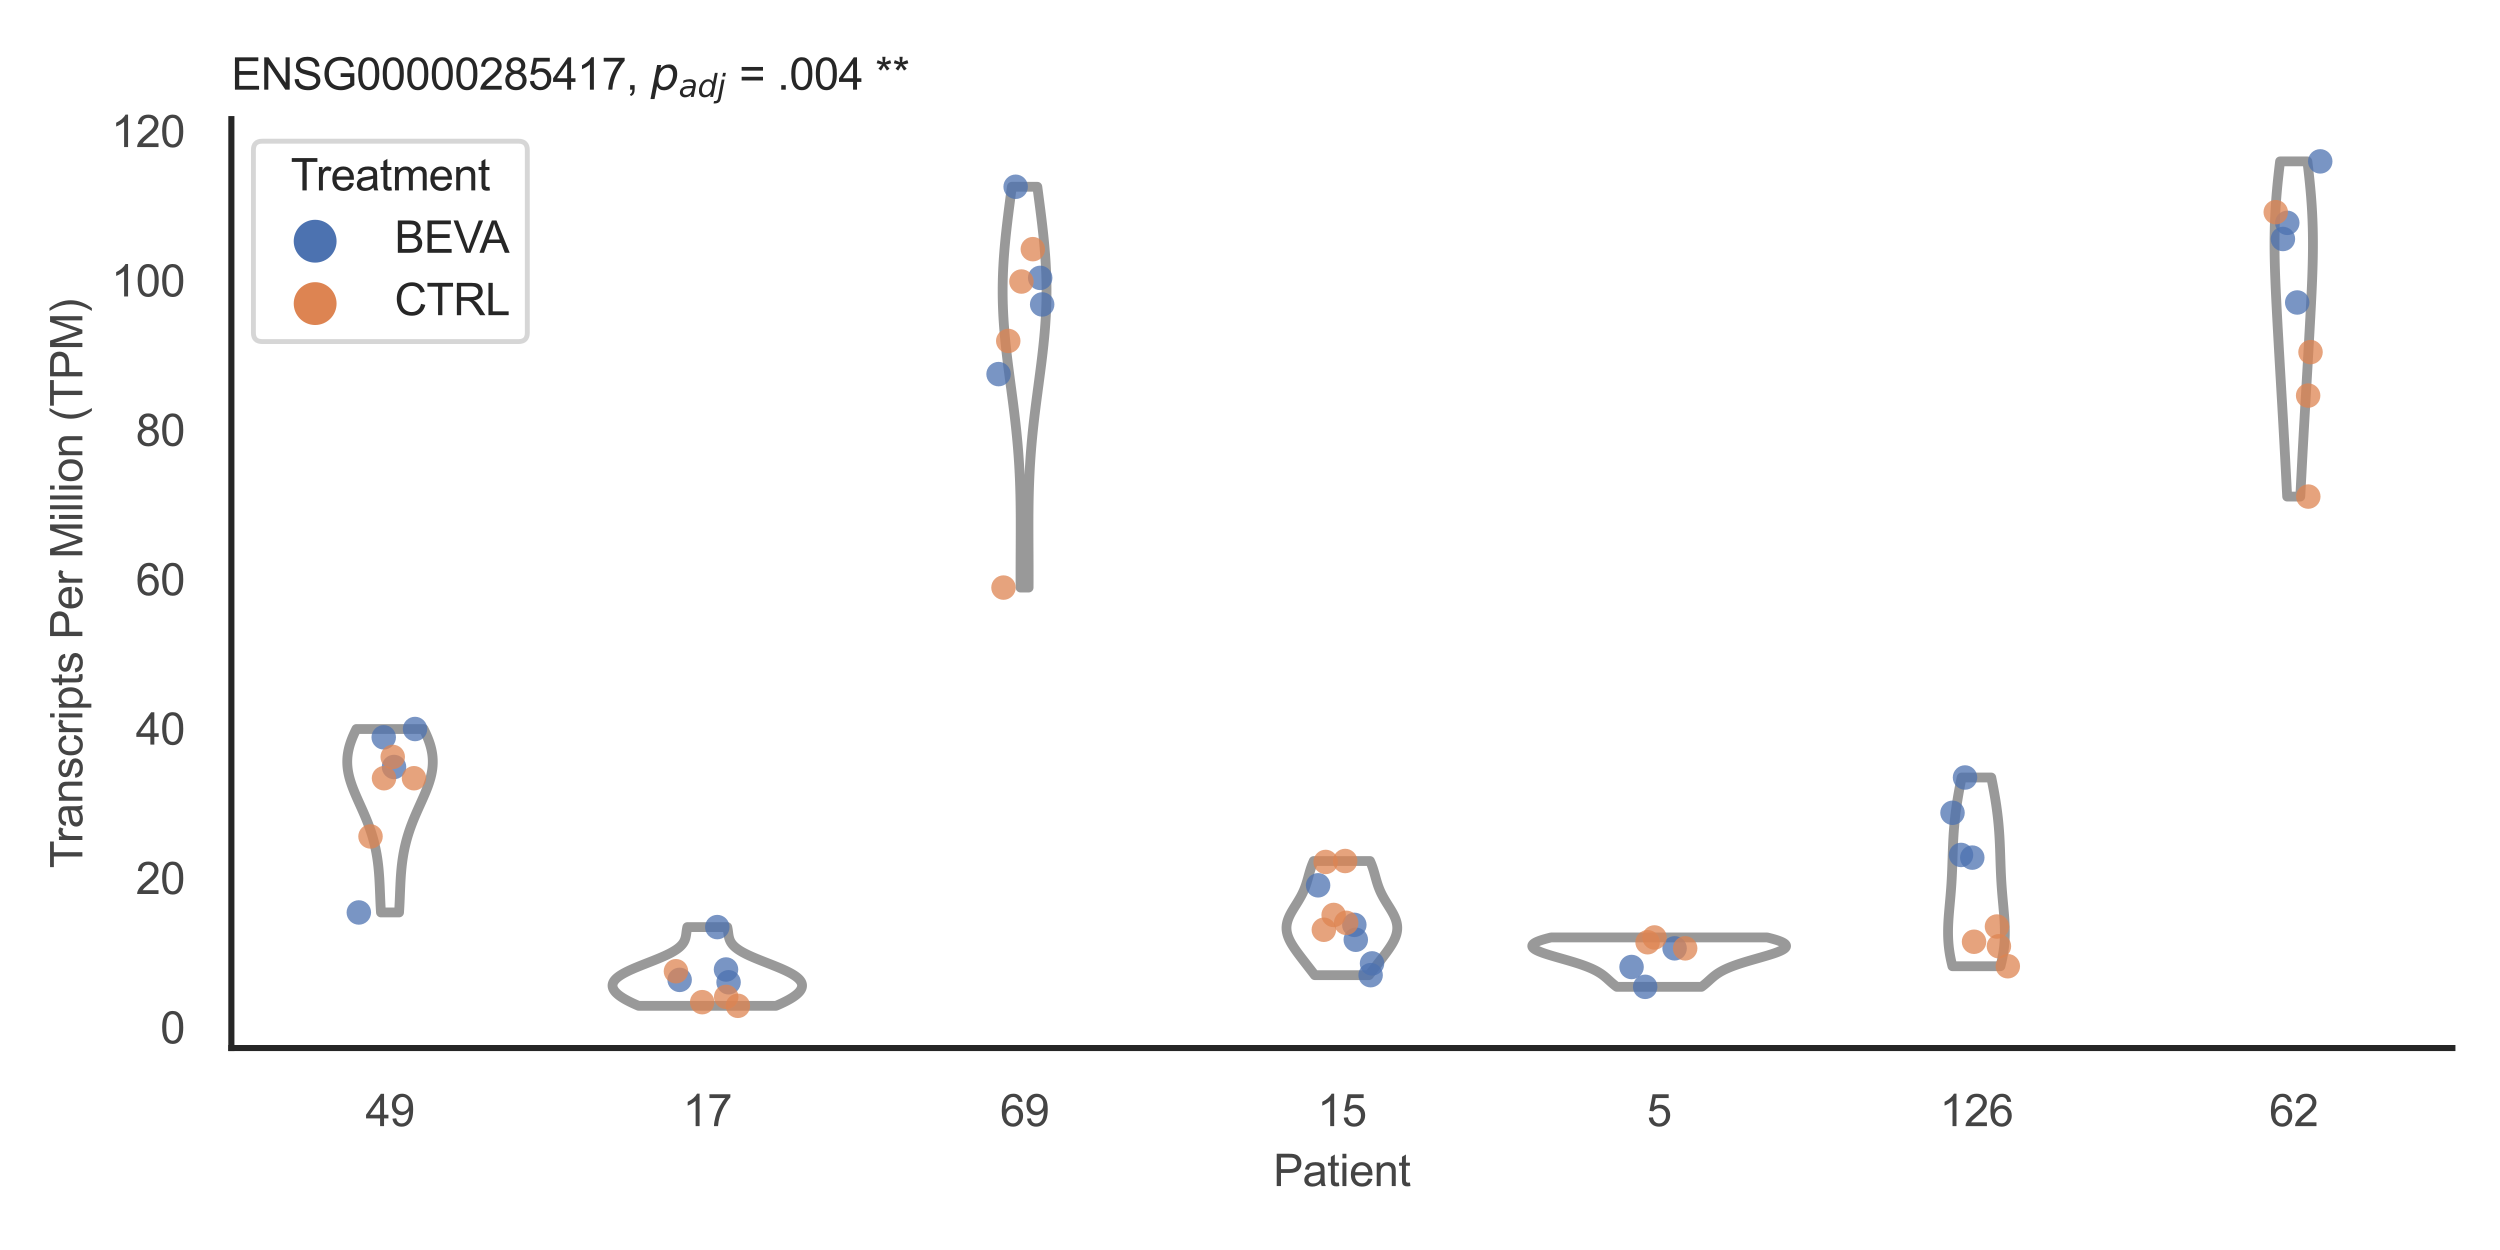 <?xml version="1.0" encoding="utf-8" standalone="no"?>
<!DOCTYPE svg PUBLIC "-//W3C//DTD SVG 1.1//EN"
  "http://www.w3.org/Graphics/SVG/1.1/DTD/svg11.dtd">
<svg xmlns:xlink="http://www.w3.org/1999/xlink" width="510.236pt" height="255.118pt" viewBox="0 0 510.236 255.118" xmlns="http://www.w3.org/2000/svg" version="1.1">
 <defs>
  <style type="text/css">*{stroke-linejoin: round; stroke-linecap: butt}</style>
 </defs>
 <g id="figure_1">
  <g id="patch_1">
   <path d="M 0 255.118 
L 510.236 255.118 
L 510.236 0 
L 0 0 
z
" style="fill: #ffffff"/>
  </g>
  <g id="axes_1">
   <g id="patch_2">
    <path d="M 47.22 213.898 
L 500.516 213.898 
L 500.516 24.32 
L 47.22 24.32 
z
" style="fill: #ffffff"/>
   </g>
   <g id="matplotlib.axis_1">
    <g id="xtick_1">
     <g id="text_1">
      <!-- 49 -->
      <g style="fill: #444444" transform="translate(74.593 229.84)scale(0.09 -0.09)">
       <defs>
        <path id="ArialMT-34" d="M 2069 0 
L 2069 1097 
L 81 1097 
L 81 1613 
L 2172 4581 
L 2631 4581 
L 2631 1613 
L 3250 1613 
L 3250 1097 
L 2631 1097 
L 2631 0 
L 2069 0 
z
M 2069 1613 
L 2069 3678 
L 634 1613 
L 2069 1613 
z
" transform="scale(0.016)"/>
        <path id="ArialMT-39" d="M 350 1059 
L 891 1109 
Q 959 728 1153 556 
Q 1347 384 1650 384 
Q 1909 384 2104 503 
Q 2300 622 2425 820 
Q 2550 1019 2634 1356 
Q 2719 1694 2719 2044 
Q 2719 2081 2716 2156 
Q 2547 1888 2255 1720 
Q 1963 1553 1622 1553 
Q 1053 1553 659 1965 
Q 266 2378 266 3053 
Q 266 3750 677 4175 
Q 1088 4600 1706 4600 
Q 2153 4600 2523 4359 
Q 2894 4119 3086 3673 
Q 3278 3228 3278 2384 
Q 3278 1506 3087 986 
Q 2897 466 2520 194 
Q 2144 -78 1638 -78 
Q 1100 -78 759 220 
Q 419 519 350 1059 
z
M 2653 3081 
Q 2653 3566 2395 3850 
Q 2138 4134 1775 4134 
Q 1400 4134 1122 3828 
Q 844 3522 844 3034 
Q 844 2597 1108 2323 
Q 1372 2050 1759 2050 
Q 2150 2050 2401 2323 
Q 2653 2597 2653 3081 
z
" transform="scale(0.016)"/>
       </defs>
       <use xlink:href="#ArialMT-34"/>
       <use xlink:href="#ArialMT-39" x="55.615"/>
      </g>
     </g>
    </g>
    <g id="xtick_2">
     <g id="text_2">
      <!-- 17 -->
      <g style="fill: #444444" transform="translate(139.35 229.84)scale(0.09 -0.09)">
       <defs>
        <path id="ArialMT-31" d="M 2384 0 
L 1822 0 
L 1822 3584 
Q 1619 3391 1289 3197 
Q 959 3003 697 2906 
L 697 3450 
Q 1169 3672 1522 3987 
Q 1875 4303 2022 4600 
L 2384 4600 
L 2384 0 
z
" transform="scale(0.016)"/>
        <path id="ArialMT-37" d="M 303 3981 
L 303 4522 
L 3269 4522 
L 3269 4084 
Q 2831 3619 2401 2847 
Q 1972 2075 1738 1259 
Q 1569 684 1522 0 
L 944 0 
Q 953 541 1156 1306 
Q 1359 2072 1739 2783 
Q 2119 3494 2547 3981 
L 303 3981 
z
" transform="scale(0.016)"/>
       </defs>
       <use xlink:href="#ArialMT-31"/>
       <use xlink:href="#ArialMT-37" x="55.615"/>
      </g>
     </g>
    </g>
    <g id="xtick_3">
     <g id="text_3">
      <!-- 69 -->
      <g style="fill: #444444" transform="translate(204.107 229.84)scale(0.09 -0.09)">
       <defs>
        <path id="ArialMT-36" d="M 3184 3459 
L 2625 3416 
Q 2550 3747 2413 3897 
Q 2184 4138 1850 4138 
Q 1581 4138 1378 3988 
Q 1113 3794 959 3422 
Q 806 3050 800 2363 
Q 1003 2672 1297 2822 
Q 1591 2972 1913 2972 
Q 2475 2972 2870 2558 
Q 3266 2144 3266 1488 
Q 3266 1056 3080 686 
Q 2894 316 2569 119 
Q 2244 -78 1831 -78 
Q 1128 -78 684 439 
Q 241 956 241 2144 
Q 241 3472 731 4075 
Q 1159 4600 1884 4600 
Q 2425 4600 2770 4297 
Q 3116 3994 3184 3459 
z
M 888 1484 
Q 888 1194 1011 928 
Q 1134 663 1356 523 
Q 1578 384 1822 384 
Q 2178 384 2434 671 
Q 2691 959 2691 1453 
Q 2691 1928 2437 2201 
Q 2184 2475 1800 2475 
Q 1419 2475 1153 2201 
Q 888 1928 888 1484 
z
" transform="scale(0.016)"/>
       </defs>
       <use xlink:href="#ArialMT-36"/>
       <use xlink:href="#ArialMT-39" x="55.615"/>
      </g>
     </g>
    </g>
    <g id="xtick_4">
     <g id="text_4">
      <!-- 15 -->
      <g style="fill: #444444" transform="translate(268.863 229.84)scale(0.09 -0.09)">
       <defs>
        <path id="ArialMT-35" d="M 266 1200 
L 856 1250 
Q 922 819 1161 601 
Q 1400 384 1738 384 
Q 2144 384 2425 690 
Q 2706 997 2706 1503 
Q 2706 1984 2436 2262 
Q 2166 2541 1728 2541 
Q 1456 2541 1237 2417 
Q 1019 2294 894 2097 
L 366 2166 
L 809 4519 
L 3088 4519 
L 3088 3981 
L 1259 3981 
L 1013 2750 
Q 1425 3038 1878 3038 
Q 2478 3038 2890 2622 
Q 3303 2206 3303 1553 
Q 3303 931 2941 478 
Q 2500 -78 1738 -78 
Q 1113 -78 717 272 
Q 322 622 266 1200 
z
" transform="scale(0.016)"/>
       </defs>
       <use xlink:href="#ArialMT-31"/>
       <use xlink:href="#ArialMT-35" x="55.615"/>
      </g>
     </g>
    </g>
    <g id="xtick_5">
     <g id="text_5">
      <!-- 5 -->
      <g style="fill: #444444" transform="translate(336.122 229.84)scale(0.09 -0.09)">
       <use xlink:href="#ArialMT-35"/>
      </g>
     </g>
    </g>
    <g id="xtick_6">
     <g id="text_6">
      <!-- 126 -->
      <g style="fill: #444444" transform="translate(395.874 229.84)scale(0.09 -0.09)">
       <defs>
        <path id="ArialMT-32" d="M 3222 541 
L 3222 0 
L 194 0 
Q 188 203 259 391 
Q 375 700 629 1000 
Q 884 1300 1366 1694 
Q 2113 2306 2375 2664 
Q 2638 3022 2638 3341 
Q 2638 3675 2398 3904 
Q 2159 4134 1775 4134 
Q 1369 4134 1125 3890 
Q 881 3647 878 3216 
L 300 3275 
Q 359 3922 746 4261 
Q 1134 4600 1788 4600 
Q 2447 4600 2831 4234 
Q 3216 3869 3216 3328 
Q 3216 3053 3103 2787 
Q 2991 2522 2730 2228 
Q 2469 1934 1863 1422 
Q 1356 997 1212 845 
Q 1069 694 975 541 
L 3222 541 
z
" transform="scale(0.016)"/>
       </defs>
       <use xlink:href="#ArialMT-31"/>
       <use xlink:href="#ArialMT-32" x="55.615"/>
       <use xlink:href="#ArialMT-36" x="111.23"/>
      </g>
     </g>
    </g>
    <g id="xtick_7">
     <g id="text_7">
      <!-- 62 -->
      <g style="fill: #444444" transform="translate(463.133 229.84)scale(0.09 -0.09)">
       <use xlink:href="#ArialMT-36"/>
       <use xlink:href="#ArialMT-32" x="55.615"/>
      </g>
     </g>
    </g>
    <g id="text_8">
     <!-- Patient -->
     <g style="fill: #444444" transform="translate(259.859 242.071)scale(0.09 -0.09)">
      <defs>
       <path id="ArialMT-50" d="M 494 0 
L 494 4581 
L 2222 4581 
Q 2678 4581 2919 4538 
Q 3256 4481 3484 4323 
Q 3713 4166 3852 3881 
Q 3991 3597 3991 3256 
Q 3991 2672 3619 2267 
Q 3247 1863 2275 1863 
L 1100 1863 
L 1100 0 
L 494 0 
z
M 1100 2403 
L 2284 2403 
Q 2872 2403 3119 2622 
Q 3366 2841 3366 3238 
Q 3366 3525 3220 3729 
Q 3075 3934 2838 4000 
Q 2684 4041 2272 4041 
L 1100 4041 
L 1100 2403 
z
" transform="scale(0.016)"/>
       <path id="ArialMT-61" d="M 2588 409 
Q 2275 144 1986 34 
Q 1697 -75 1366 -75 
Q 819 -75 525 192 
Q 231 459 231 875 
Q 231 1119 342 1320 
Q 453 1522 633 1644 
Q 813 1766 1038 1828 
Q 1203 1872 1538 1913 
Q 2219 1994 2541 2106 
Q 2544 2222 2544 2253 
Q 2544 2597 2384 2738 
Q 2169 2928 1744 2928 
Q 1347 2928 1158 2789 
Q 969 2650 878 2297 
L 328 2372 
Q 403 2725 575 2942 
Q 747 3159 1072 3276 
Q 1397 3394 1825 3394 
Q 2250 3394 2515 3294 
Q 2781 3194 2906 3042 
Q 3031 2891 3081 2659 
Q 3109 2516 3109 2141 
L 3109 1391 
Q 3109 606 3145 398 
Q 3181 191 3288 0 
L 2700 0 
Q 2613 175 2588 409 
z
M 2541 1666 
Q 2234 1541 1622 1453 
Q 1275 1403 1131 1340 
Q 988 1278 909 1158 
Q 831 1038 831 891 
Q 831 666 1001 516 
Q 1172 366 1500 366 
Q 1825 366 2078 508 
Q 2331 650 2450 897 
Q 2541 1088 2541 1459 
L 2541 1666 
z
" transform="scale(0.016)"/>
       <path id="ArialMT-74" d="M 1650 503 
L 1731 6 
Q 1494 -44 1306 -44 
Q 1000 -44 831 53 
Q 663 150 594 308 
Q 525 466 525 972 
L 525 2881 
L 113 2881 
L 113 3319 
L 525 3319 
L 525 4141 
L 1084 4478 
L 1084 3319 
L 1650 3319 
L 1650 2881 
L 1084 2881 
L 1084 941 
Q 1084 700 1114 631 
Q 1144 563 1211 522 
Q 1278 481 1403 481 
Q 1497 481 1650 503 
z
" transform="scale(0.016)"/>
       <path id="ArialMT-69" d="M 425 3934 
L 425 4581 
L 988 4581 
L 988 3934 
L 425 3934 
z
M 425 0 
L 425 3319 
L 988 3319 
L 988 0 
L 425 0 
z
" transform="scale(0.016)"/>
       <path id="ArialMT-65" d="M 2694 1069 
L 3275 997 
Q 3138 488 2766 206 
Q 2394 -75 1816 -75 
Q 1088 -75 661 373 
Q 234 822 234 1631 
Q 234 2469 665 2931 
Q 1097 3394 1784 3394 
Q 2450 3394 2872 2941 
Q 3294 2488 3294 1666 
Q 3294 1616 3291 1516 
L 816 1516 
Q 847 969 1125 678 
Q 1403 388 1819 388 
Q 2128 388 2347 550 
Q 2566 713 2694 1069 
z
M 847 1978 
L 2700 1978 
Q 2663 2397 2488 2606 
Q 2219 2931 1791 2931 
Q 1403 2931 1139 2672 
Q 875 2413 847 1978 
z
" transform="scale(0.016)"/>
       <path id="ArialMT-6e" d="M 422 0 
L 422 3319 
L 928 3319 
L 928 2847 
Q 1294 3394 1984 3394 
Q 2284 3394 2536 3286 
Q 2788 3178 2913 3003 
Q 3038 2828 3088 2588 
Q 3119 2431 3119 2041 
L 3119 0 
L 2556 0 
L 2556 2019 
Q 2556 2363 2490 2533 
Q 2425 2703 2258 2804 
Q 2091 2906 1866 2906 
Q 1506 2906 1245 2678 
Q 984 2450 984 1813 
L 984 0 
L 422 0 
z
" transform="scale(0.016)"/>
      </defs>
      <use xlink:href="#ArialMT-50"/>
      <use xlink:href="#ArialMT-61" x="66.699"/>
      <use xlink:href="#ArialMT-74" x="122.314"/>
      <use xlink:href="#ArialMT-69" x="150.098"/>
      <use xlink:href="#ArialMT-65" x="172.314"/>
      <use xlink:href="#ArialMT-6e" x="227.93"/>
      <use xlink:href="#ArialMT-74" x="283.545"/>
     </g>
    </g>
   </g>
   <g id="matplotlib.axis_2">
    <g id="ytick_1">
     <g id="text_9">
      <!-- 0 -->
      <g style="fill: #444444" transform="translate(32.715 212.951)scale(0.09 -0.09)">
       <defs>
        <path id="ArialMT-30" d="M 266 2259 
Q 266 3072 433 3567 
Q 600 4063 929 4331 
Q 1259 4600 1759 4600 
Q 2128 4600 2406 4451 
Q 2684 4303 2865 4023 
Q 3047 3744 3150 3342 
Q 3253 2941 3253 2259 
Q 3253 1453 3087 958 
Q 2922 463 2592 192 
Q 2263 -78 1759 -78 
Q 1097 -78 719 397 
Q 266 969 266 2259 
z
M 844 2259 
Q 844 1131 1108 757 
Q 1372 384 1759 384 
Q 2147 384 2411 759 
Q 2675 1134 2675 2259 
Q 2675 3391 2411 3762 
Q 2147 4134 1753 4134 
Q 1366 4134 1134 3806 
Q 844 3388 844 2259 
z
" transform="scale(0.016)"/>
       </defs>
       <use xlink:href="#ArialMT-30"/>
      </g>
     </g>
    </g>
    <g id="ytick_2">
     <g id="text_10">
      <!-- 20 -->
      <g style="fill: #444444" transform="translate(27.71 182.461)scale(0.09 -0.09)">
       <use xlink:href="#ArialMT-32"/>
       <use xlink:href="#ArialMT-30" x="55.615"/>
      </g>
     </g>
    </g>
    <g id="ytick_3">
     <g id="text_11">
      <!-- 40 -->
      <g style="fill: #444444" transform="translate(27.71 151.972)scale(0.09 -0.09)">
       <use xlink:href="#ArialMT-34"/>
       <use xlink:href="#ArialMT-30" x="55.615"/>
      </g>
     </g>
    </g>
    <g id="ytick_4">
     <g id="text_12">
      <!-- 60 -->
      <g style="fill: #444444" transform="translate(27.71 121.482)scale(0.09 -0.09)">
       <use xlink:href="#ArialMT-36"/>
       <use xlink:href="#ArialMT-30" x="55.615"/>
      </g>
     </g>
    </g>
    <g id="ytick_5">
     <g id="text_13">
      <!-- 80 -->
      <g style="fill: #444444" transform="translate(27.71 90.993)scale(0.09 -0.09)">
       <defs>
        <path id="ArialMT-38" d="M 1131 2484 
Q 781 2613 612 2850 
Q 444 3088 444 3419 
Q 444 3919 803 4259 
Q 1163 4600 1759 4600 
Q 2359 4600 2725 4251 
Q 3091 3903 3091 3403 
Q 3091 3084 2923 2848 
Q 2756 2613 2416 2484 
Q 2838 2347 3058 2040 
Q 3278 1734 3278 1309 
Q 3278 722 2862 322 
Q 2447 -78 1769 -78 
Q 1091 -78 675 323 
Q 259 725 259 1325 
Q 259 1772 486 2073 
Q 713 2375 1131 2484 
z
M 1019 3438 
Q 1019 3113 1228 2906 
Q 1438 2700 1772 2700 
Q 2097 2700 2305 2904 
Q 2513 3109 2513 3406 
Q 2513 3716 2298 3927 
Q 2084 4138 1766 4138 
Q 1444 4138 1231 3931 
Q 1019 3725 1019 3438 
z
M 838 1322 
Q 838 1081 952 856 
Q 1066 631 1291 507 
Q 1516 384 1775 384 
Q 2178 384 2440 643 
Q 2703 903 2703 1303 
Q 2703 1709 2433 1975 
Q 2163 2241 1756 2241 
Q 1359 2241 1098 1978 
Q 838 1716 838 1322 
z
" transform="scale(0.016)"/>
       </defs>
       <use xlink:href="#ArialMT-38"/>
       <use xlink:href="#ArialMT-30" x="55.615"/>
      </g>
     </g>
    </g>
    <g id="ytick_6">
     <g id="text_14">
      <!-- 100 -->
      <g style="fill: #444444" transform="translate(22.705 60.503)scale(0.09 -0.09)">
       <use xlink:href="#ArialMT-31"/>
       <use xlink:href="#ArialMT-30" x="55.615"/>
       <use xlink:href="#ArialMT-30" x="111.23"/>
      </g>
     </g>
    </g>
    <g id="ytick_7">
     <g id="text_15">
      <!-- 120 -->
      <g style="fill: #444444" transform="translate(22.705 30.013)scale(0.09 -0.09)">
       <use xlink:href="#ArialMT-31"/>
       <use xlink:href="#ArialMT-32" x="55.615"/>
       <use xlink:href="#ArialMT-30" x="111.23"/>
      </g>
     </g>
    </g>
    <g id="text_16">
     <!-- Transcripts Per Million (TPM) -->
     <g style="fill: #444444" transform="translate(16.811 177.194)rotate(-90)scale(0.09 -0.09)">
      <defs>
       <path id="ArialMT-54" d="M 1659 0 
L 1659 4041 
L 150 4041 
L 150 4581 
L 3781 4581 
L 3781 4041 
L 2266 4041 
L 2266 0 
L 1659 0 
z
" transform="scale(0.016)"/>
       <path id="ArialMT-72" d="M 416 0 
L 416 3319 
L 922 3319 
L 922 2816 
Q 1116 3169 1280 3281 
Q 1444 3394 1641 3394 
Q 1925 3394 2219 3213 
L 2025 2691 
Q 1819 2813 1613 2813 
Q 1428 2813 1281 2702 
Q 1134 2591 1072 2394 
Q 978 2094 978 1738 
L 978 0 
L 416 0 
z
" transform="scale(0.016)"/>
       <path id="ArialMT-73" d="M 197 991 
L 753 1078 
Q 800 744 1014 566 
Q 1228 388 1613 388 
Q 2000 388 2187 545 
Q 2375 703 2375 916 
Q 2375 1106 2209 1216 
Q 2094 1291 1634 1406 
Q 1016 1563 777 1677 
Q 538 1791 414 1992 
Q 291 2194 291 2438 
Q 291 2659 392 2848 
Q 494 3038 669 3163 
Q 800 3259 1026 3326 
Q 1253 3394 1513 3394 
Q 1903 3394 2198 3281 
Q 2494 3169 2634 2976 
Q 2775 2784 2828 2463 
L 2278 2388 
Q 2241 2644 2061 2787 
Q 1881 2931 1553 2931 
Q 1166 2931 1000 2803 
Q 834 2675 834 2503 
Q 834 2394 903 2306 
Q 972 2216 1119 2156 
Q 1203 2125 1616 2013 
Q 2213 1853 2448 1751 
Q 2684 1650 2818 1456 
Q 2953 1263 2953 975 
Q 2953 694 2789 445 
Q 2625 197 2315 61 
Q 2006 -75 1616 -75 
Q 969 -75 630 194 
Q 291 463 197 991 
z
" transform="scale(0.016)"/>
       <path id="ArialMT-63" d="M 2588 1216 
L 3141 1144 
Q 3050 572 2676 248 
Q 2303 -75 1759 -75 
Q 1078 -75 664 370 
Q 250 816 250 1647 
Q 250 2184 428 2587 
Q 606 2991 970 3192 
Q 1334 3394 1763 3394 
Q 2303 3394 2647 3120 
Q 2991 2847 3088 2344 
L 2541 2259 
Q 2463 2594 2264 2762 
Q 2066 2931 1784 2931 
Q 1359 2931 1093 2626 
Q 828 2322 828 1663 
Q 828 994 1084 691 
Q 1341 388 1753 388 
Q 2084 388 2306 591 
Q 2528 794 2588 1216 
z
" transform="scale(0.016)"/>
       <path id="ArialMT-70" d="M 422 -1272 
L 422 3319 
L 934 3319 
L 934 2888 
Q 1116 3141 1344 3267 
Q 1572 3394 1897 3394 
Q 2322 3394 2647 3175 
Q 2972 2956 3137 2557 
Q 3303 2159 3303 1684 
Q 3303 1175 3120 767 
Q 2938 359 2589 142 
Q 2241 -75 1856 -75 
Q 1575 -75 1351 44 
Q 1128 163 984 344 
L 984 -1272 
L 422 -1272 
z
M 931 1641 
Q 931 1000 1190 694 
Q 1450 388 1819 388 
Q 2194 388 2461 705 
Q 2728 1022 2728 1688 
Q 2728 2322 2467 2637 
Q 2206 2953 1844 2953 
Q 1484 2953 1207 2617 
Q 931 2281 931 1641 
z
" transform="scale(0.016)"/>
       <path id="ArialMT-20" transform="scale(0.016)"/>
       <path id="ArialMT-4d" d="M 475 0 
L 475 4581 
L 1388 4581 
L 2472 1338 
Q 2622 884 2691 659 
Q 2769 909 2934 1394 
L 4031 4581 
L 4847 4581 
L 4847 0 
L 4263 0 
L 4263 3834 
L 2931 0 
L 2384 0 
L 1059 3900 
L 1059 0 
L 475 0 
z
" transform="scale(0.016)"/>
       <path id="ArialMT-6c" d="M 409 0 
L 409 4581 
L 972 4581 
L 972 0 
L 409 0 
z
" transform="scale(0.016)"/>
       <path id="ArialMT-6f" d="M 213 1659 
Q 213 2581 725 3025 
Q 1153 3394 1769 3394 
Q 2453 3394 2887 2945 
Q 3322 2497 3322 1706 
Q 3322 1066 3130 698 
Q 2938 331 2570 128 
Q 2203 -75 1769 -75 
Q 1072 -75 642 372 
Q 213 819 213 1659 
z
M 791 1659 
Q 791 1022 1069 705 
Q 1347 388 1769 388 
Q 2188 388 2466 706 
Q 2744 1025 2744 1678 
Q 2744 2294 2464 2611 
Q 2184 2928 1769 2928 
Q 1347 2928 1069 2612 
Q 791 2297 791 1659 
z
" transform="scale(0.016)"/>
       <path id="ArialMT-28" d="M 1497 -1347 
Q 1031 -759 709 28 
Q 388 816 388 1659 
Q 388 2403 628 3084 
Q 909 3875 1497 4659 
L 1900 4659 
Q 1522 4009 1400 3731 
Q 1209 3300 1100 2831 
Q 966 2247 966 1656 
Q 966 153 1900 -1347 
L 1497 -1347 
z
" transform="scale(0.016)"/>
       <path id="ArialMT-29" d="M 791 -1347 
L 388 -1347 
Q 1322 153 1322 1656 
Q 1322 2244 1188 2822 
Q 1081 3291 891 3722 
Q 769 4003 388 4659 
L 791 4659 
Q 1378 3875 1659 3084 
Q 1900 2403 1900 1659 
Q 1900 816 1576 28 
Q 1253 -759 791 -1347 
z
" transform="scale(0.016)"/>
      </defs>
      <use xlink:href="#ArialMT-54"/>
      <use xlink:href="#ArialMT-72" x="57.334"/>
      <use xlink:href="#ArialMT-61" x="90.635"/>
      <use xlink:href="#ArialMT-6e" x="146.25"/>
      <use xlink:href="#ArialMT-73" x="201.865"/>
      <use xlink:href="#ArialMT-63" x="251.865"/>
      <use xlink:href="#ArialMT-72" x="301.865"/>
      <use xlink:href="#ArialMT-69" x="335.166"/>
      <use xlink:href="#ArialMT-70" x="357.383"/>
      <use xlink:href="#ArialMT-74" x="412.998"/>
      <use xlink:href="#ArialMT-73" x="440.781"/>
      <use xlink:href="#ArialMT-20" x="490.781"/>
      <use xlink:href="#ArialMT-50" x="518.564"/>
      <use xlink:href="#ArialMT-65" x="585.264"/>
      <use xlink:href="#ArialMT-72" x="640.879"/>
      <use xlink:href="#ArialMT-20" x="674.18"/>
      <use xlink:href="#ArialMT-4d" x="701.963"/>
      <use xlink:href="#ArialMT-69" x="785.264"/>
      <use xlink:href="#ArialMT-6c" x="807.48"/>
      <use xlink:href="#ArialMT-6c" x="829.697"/>
      <use xlink:href="#ArialMT-69" x="851.914"/>
      <use xlink:href="#ArialMT-6f" x="874.131"/>
      <use xlink:href="#ArialMT-6e" x="929.746"/>
      <use xlink:href="#ArialMT-20" x="985.361"/>
      <use xlink:href="#ArialMT-28" x="1013.145"/>
      <use xlink:href="#ArialMT-54" x="1046.445"/>
      <use xlink:href="#ArialMT-50" x="1107.529"/>
      <use xlink:href="#ArialMT-4d" x="1174.229"/>
      <use xlink:href="#ArialMT-29" x="1257.529"/>
     </g>
    </g>
   </g>
   <g id="PolyCollection_1">
    <defs>
     <path id="mabc2e2e4db" d="M 81.444 -68.889 
L 77.753 -68.889 
L 77.729 -69.267 
L 77.706 -69.645 
L 77.685 -70.023 
L 77.665 -70.402 
L 77.647 -70.78 
L 77.629 -71.158 
L 77.613 -71.536 
L 77.597 -71.914 
L 77.581 -72.293 
L 77.566 -72.671 
L 77.551 -73.049 
L 77.535 -73.427 
L 77.519 -73.805 
L 77.503 -74.184 
L 77.485 -74.562 
L 77.466 -74.94 
L 77.446 -75.318 
L 77.425 -75.696 
L 77.401 -76.075 
L 77.375 -76.453 
L 77.347 -76.831 
L 77.317 -77.209 
L 77.283 -77.587 
L 77.247 -77.966 
L 77.207 -78.344 
L 77.164 -78.722 
L 77.118 -79.1 
L 77.068 -79.478 
L 77.014 -79.857 
L 76.956 -80.235 
L 76.893 -80.613 
L 76.827 -80.991 
L 76.756 -81.369 
L 76.68 -81.748 
L 76.6 -82.126 
L 76.515 -82.504 
L 76.425 -82.882 
L 76.33 -83.26 
L 76.23 -83.639 
L 76.125 -84.017 
L 76.015 -84.395 
L 75.901 -84.773 
L 75.781 -85.151 
L 75.656 -85.53 
L 75.527 -85.908 
L 75.393 -86.286 
L 75.254 -86.664 
L 75.111 -87.042 
L 74.963 -87.421 
L 74.812 -87.799 
L 74.657 -88.177 
L 74.498 -88.555 
L 74.337 -88.933 
L 74.172 -89.312 
L 74.006 -89.69 
L 73.838 -90.068 
L 73.668 -90.446 
L 73.498 -90.824 
L 73.327 -91.203 
L 73.157 -91.581 
L 72.988 -91.959 
L 72.821 -92.337 
L 72.656 -92.715 
L 72.494 -93.094 
L 72.336 -93.472 
L 72.183 -93.85 
L 72.034 -94.228 
L 71.892 -94.606 
L 71.756 -94.985 
L 71.628 -95.363 
L 71.507 -95.741 
L 71.396 -96.119 
L 71.293 -96.497 
L 71.201 -96.876 
L 71.118 -97.254 
L 71.047 -97.632 
L 70.987 -98.01 
L 70.94 -98.388 
L 70.904 -98.767 
L 70.88 -99.145 
L 70.87 -99.523 
L 70.872 -99.901 
L 70.887 -100.279 
L 70.915 -100.658 
L 70.957 -101.036 
L 71.011 -101.414 
L 71.078 -101.792 
L 71.157 -102.17 
L 71.248 -102.549 
L 71.352 -102.927 
L 71.466 -103.305 
L 71.592 -103.683 
L 71.729 -104.061 
L 71.875 -104.44 
L 72.03 -104.818 
L 72.195 -105.196 
L 72.367 -105.574 
L 72.547 -105.952 
L 72.733 -106.331 
L 86.463 -106.331 
L 86.463 -106.331 
L 86.65 -105.952 
L 86.829 -105.574 
L 87.002 -105.196 
L 87.166 -104.818 
L 87.322 -104.44 
L 87.468 -104.061 
L 87.604 -103.683 
L 87.73 -103.305 
L 87.845 -102.927 
L 87.948 -102.549 
L 88.04 -102.17 
L 88.119 -101.792 
L 88.186 -101.414 
L 88.24 -101.036 
L 88.281 -100.658 
L 88.309 -100.279 
L 88.325 -99.901 
L 88.327 -99.523 
L 88.316 -99.145 
L 88.293 -98.767 
L 88.257 -98.388 
L 88.209 -98.01 
L 88.149 -97.632 
L 88.078 -97.254 
L 87.996 -96.876 
L 87.903 -96.497 
L 87.801 -96.119 
L 87.689 -95.741 
L 87.569 -95.363 
L 87.44 -94.985 
L 87.305 -94.606 
L 87.162 -94.228 
L 87.014 -93.85 
L 86.86 -93.472 
L 86.702 -93.094 
L 86.54 -92.715 
L 86.375 -92.337 
L 86.208 -91.959 
L 86.039 -91.581 
L 85.869 -91.203 
L 85.699 -90.824 
L 85.528 -90.446 
L 85.359 -90.068 
L 85.191 -89.69 
L 85.024 -89.312 
L 84.86 -88.933 
L 84.698 -88.555 
L 84.54 -88.177 
L 84.385 -87.799 
L 84.233 -87.421 
L 84.086 -87.042 
L 83.943 -86.664 
L 83.804 -86.286 
L 83.67 -85.908 
L 83.54 -85.53 
L 83.416 -85.151 
L 83.296 -84.773 
L 83.181 -84.395 
L 83.071 -84.017 
L 82.967 -83.639 
L 82.867 -83.26 
L 82.772 -82.882 
L 82.682 -82.504 
L 82.597 -82.126 
L 82.517 -81.748 
L 82.441 -81.369 
L 82.37 -80.991 
L 82.303 -80.613 
L 82.241 -80.235 
L 82.183 -79.857 
L 82.129 -79.478 
L 82.079 -79.1 
L 82.032 -78.722 
L 81.989 -78.344 
L 81.95 -77.966 
L 81.913 -77.587 
L 81.88 -77.209 
L 81.849 -76.831 
L 81.821 -76.453 
L 81.796 -76.075 
L 81.772 -75.696 
L 81.75 -75.318 
L 81.73 -74.94 
L 81.712 -74.562 
L 81.694 -74.184 
L 81.677 -73.805 
L 81.662 -73.427 
L 81.646 -73.049 
L 81.631 -72.671 
L 81.616 -72.293 
L 81.6 -71.914 
L 81.584 -71.536 
L 81.567 -71.158 
L 81.55 -70.78 
L 81.531 -70.402 
L 81.512 -70.023 
L 81.491 -69.645 
L 81.468 -69.267 
L 81.444 -68.889 
z
" style="stroke: #999999; stroke-width: 2"/>
    </defs>
    <g clip-path="url(#pd1fe470e8d)">
     <use xlink:href="#mabc2e2e4db" x="0" y="255.118" style="fill: #ffffff; stroke: #999999; stroke-width: 2"/>
    </g>
   </g>
   <g id="PolyCollection_2">
    <defs>
     <path id="m5d784ab908" d="M 158.381 -49.837 
L 130.329 -49.837 
L 129.954 -49.999 
L 129.588 -50.162 
L 129.233 -50.324 
L 128.889 -50.486 
L 128.557 -50.649 
L 128.237 -50.811 
L 127.93 -50.973 
L 127.636 -51.135 
L 127.356 -51.298 
L 127.091 -51.46 
L 126.84 -51.622 
L 126.603 -51.785 
L 126.382 -51.947 
L 126.177 -52.109 
L 125.987 -52.271 
L 125.814 -52.434 
L 125.656 -52.596 
L 125.516 -52.758 
L 125.392 -52.921 
L 125.285 -53.083 
L 125.195 -53.245 
L 125.123 -53.407 
L 125.069 -53.57 
L 125.033 -53.732 
L 125.015 -53.894 
L 125.016 -54.057 
L 125.036 -54.219 
L 125.075 -54.381 
L 125.133 -54.543 
L 125.21 -54.706 
L 125.307 -54.868 
L 125.424 -55.03 
L 125.56 -55.193 
L 125.716 -55.355 
L 125.892 -55.517 
L 126.086 -55.679 
L 126.3 -55.842 
L 126.533 -56.004 
L 126.784 -56.166 
L 127.053 -56.329 
L 127.34 -56.491 
L 127.643 -56.653 
L 127.961 -56.815 
L 128.295 -56.978 
L 128.642 -57.14 
L 129.002 -57.302 
L 129.373 -57.465 
L 129.755 -57.627 
L 130.146 -57.789 
L 130.544 -57.951 
L 130.948 -58.114 
L 131.357 -58.276 
L 131.769 -58.438 
L 132.182 -58.601 
L 132.595 -58.763 
L 133.007 -58.925 
L 133.416 -59.087 
L 133.82 -59.25 
L 134.217 -59.412 
L 134.608 -59.574 
L 134.989 -59.737 
L 135.36 -59.899 
L 135.72 -60.061 
L 136.068 -60.223 
L 136.402 -60.386 
L 136.723 -60.548 
L 137.028 -60.71 
L 137.318 -60.873 
L 137.591 -61.035 
L 137.849 -61.197 
L 138.09 -61.359 
L 138.314 -61.522 
L 138.522 -61.684 
L 138.713 -61.846 
L 138.888 -62.009 
L 139.047 -62.171 
L 139.191 -62.333 
L 139.321 -62.495 
L 139.436 -62.658 
L 139.538 -62.82 
L 139.628 -62.982 
L 139.707 -63.145 
L 139.775 -63.307 
L 139.833 -63.469 
L 139.884 -63.631 
L 139.926 -63.794 
L 139.963 -63.956 
L 139.995 -64.118 
L 140.022 -64.281 
L 140.046 -64.443 
L 140.069 -64.605 
L 140.09 -64.767 
L 140.111 -64.93 
L 140.133 -65.092 
L 140.156 -65.254 
L 140.181 -65.417 
L 140.21 -65.579 
L 140.242 -65.741 
L 140.277 -65.903 
L 148.432 -65.903 
L 148.432 -65.903 
L 148.468 -65.741 
L 148.5 -65.579 
L 148.528 -65.417 
L 148.554 -65.254 
L 148.577 -65.092 
L 148.599 -64.93 
L 148.62 -64.767 
L 148.641 -64.605 
L 148.663 -64.443 
L 148.688 -64.281 
L 148.715 -64.118 
L 148.747 -63.956 
L 148.783 -63.794 
L 148.826 -63.631 
L 148.876 -63.469 
L 148.935 -63.307 
L 149.003 -63.145 
L 149.082 -62.982 
L 149.171 -62.82 
L 149.274 -62.658 
L 149.389 -62.495 
L 149.518 -62.333 
L 149.662 -62.171 
L 149.822 -62.009 
L 149.997 -61.846 
L 150.188 -61.684 
L 150.396 -61.522 
L 150.62 -61.359 
L 150.861 -61.197 
L 151.118 -61.035 
L 151.392 -60.873 
L 151.682 -60.71 
L 151.987 -60.548 
L 152.307 -60.386 
L 152.642 -60.223 
L 152.989 -60.061 
L 153.349 -59.899 
L 153.721 -59.737 
L 154.102 -59.574 
L 154.492 -59.412 
L 154.89 -59.25 
L 155.294 -59.087 
L 155.703 -58.925 
L 156.114 -58.763 
L 156.528 -58.601 
L 156.941 -58.438 
L 157.353 -58.276 
L 157.762 -58.114 
L 158.166 -57.951 
L 158.564 -57.789 
L 158.955 -57.627 
L 159.337 -57.465 
L 159.708 -57.302 
L 160.068 -57.14 
L 160.415 -56.978 
L 160.749 -56.815 
L 161.067 -56.653 
L 161.37 -56.491 
L 161.656 -56.329 
L 161.925 -56.166 
L 162.177 -56.004 
L 162.409 -55.842 
L 162.623 -55.679 
L 162.818 -55.517 
L 162.994 -55.355 
L 163.15 -55.193 
L 163.286 -55.03 
L 163.403 -54.868 
L 163.5 -54.706 
L 163.577 -54.543 
L 163.635 -54.381 
L 163.674 -54.219 
L 163.693 -54.057 
L 163.694 -53.894 
L 163.677 -53.732 
L 163.641 -53.57 
L 163.586 -53.407 
L 163.514 -53.245 
L 163.425 -53.083 
L 163.318 -52.921 
L 163.194 -52.758 
L 163.053 -52.596 
L 162.896 -52.434 
L 162.723 -52.271 
L 162.533 -52.109 
L 162.327 -51.947 
L 162.106 -51.785 
L 161.87 -51.622 
L 161.619 -51.46 
L 161.353 -51.298 
L 161.074 -51.135 
L 160.78 -50.973 
L 160.473 -50.811 
L 160.153 -50.649 
L 159.821 -50.486 
L 159.477 -50.324 
L 159.121 -50.162 
L 158.756 -49.999 
L 158.381 -49.837 
z
" style="stroke: #999999; stroke-width: 2"/>
    </defs>
    <g clip-path="url(#pd1fe470e8d)">
     <use xlink:href="#m5d784ab908" x="0" y="255.118" style="fill: #ffffff; stroke: #999999; stroke-width: 2"/>
    </g>
   </g>
   <g id="PolyCollection_3">
    <defs>
     <path id="ma3ee3a15ad" d="M 209.933 -135.195 
L 208.29 -135.195 
L 208.286 -136.022 
L 208.284 -136.848 
L 208.283 -137.674 
L 208.284 -138.5 
L 208.285 -139.327 
L 208.288 -140.153 
L 208.291 -140.979 
L 208.294 -141.806 
L 208.299 -142.632 
L 208.303 -143.458 
L 208.307 -144.285 
L 208.311 -145.111 
L 208.314 -145.937 
L 208.316 -146.764 
L 208.317 -147.59 
L 208.317 -148.416 
L 208.315 -149.243 
L 208.311 -150.069 
L 208.304 -150.895 
L 208.295 -151.721 
L 208.284 -152.548 
L 208.269 -153.374 
L 208.251 -154.2 
L 208.229 -155.027 
L 208.204 -155.853 
L 208.175 -156.679 
L 208.142 -157.506 
L 208.104 -158.332 
L 208.063 -159.158 
L 208.016 -159.985 
L 207.966 -160.811 
L 207.911 -161.637 
L 207.851 -162.464 
L 207.787 -163.29 
L 207.719 -164.116 
L 207.646 -164.943 
L 207.568 -165.769 
L 207.487 -166.595 
L 207.402 -167.421 
L 207.313 -168.248 
L 207.22 -169.074 
L 207.124 -169.9 
L 207.025 -170.727 
L 206.923 -171.553 
L 206.819 -172.379 
L 206.713 -173.206 
L 206.605 -174.032 
L 206.496 -174.858 
L 206.387 -175.685 
L 206.276 -176.511 
L 206.166 -177.337 
L 206.057 -178.164 
L 205.948 -178.99 
L 205.841 -179.816 
L 205.735 -180.642 
L 205.632 -181.469 
L 205.532 -182.295 
L 205.435 -183.121 
L 205.342 -183.948 
L 205.252 -184.774 
L 205.168 -185.6 
L 205.089 -186.427 
L 205.014 -187.253 
L 204.946 -188.079 
L 204.884 -188.906 
L 204.828 -189.732 
L 204.778 -190.558 
L 204.736 -191.385 
L 204.701 -192.211 
L 204.672 -193.037 
L 204.652 -193.864 
L 204.638 -194.69 
L 204.633 -195.516 
L 204.634 -196.342 
L 204.644 -197.169 
L 204.66 -197.995 
L 204.684 -198.821 
L 204.715 -199.648 
L 204.754 -200.474 
L 204.799 -201.3 
L 204.85 -202.127 
L 204.908 -202.953 
L 204.972 -203.779 
L 205.042 -204.606 
L 205.117 -205.432 
L 205.197 -206.258 
L 205.281 -207.085 
L 205.37 -207.911 
L 205.463 -208.737 
L 205.559 -209.563 
L 205.658 -210.39 
L 205.759 -211.216 
L 205.863 -212.042 
L 205.969 -212.869 
L 206.076 -213.695 
L 206.184 -214.521 
L 206.293 -215.348 
L 206.402 -216.174 
L 206.51 -217 
L 211.713 -217 
L 211.713 -217 
L 211.821 -216.174 
L 211.93 -215.348 
L 212.039 -214.521 
L 212.147 -213.695 
L 212.254 -212.869 
L 212.36 -212.042 
L 212.464 -211.216 
L 212.565 -210.39 
L 212.664 -209.563 
L 212.76 -208.737 
L 212.853 -207.911 
L 212.942 -207.085 
L 213.026 -206.258 
L 213.106 -205.432 
L 213.181 -204.606 
L 213.251 -203.779 
L 213.315 -202.953 
L 213.373 -202.127 
L 213.424 -201.3 
L 213.469 -200.474 
L 213.508 -199.648 
L 213.539 -198.821 
L 213.563 -197.995 
L 213.579 -197.169 
L 213.589 -196.342 
L 213.59 -195.516 
L 213.585 -194.69 
L 213.571 -193.864 
L 213.551 -193.037 
L 213.522 -192.211 
L 213.487 -191.385 
L 213.445 -190.558 
L 213.395 -189.732 
L 213.339 -188.906 
L 213.277 -188.079 
L 213.209 -187.253 
L 213.135 -186.427 
L 213.055 -185.6 
L 212.971 -184.774 
L 212.881 -183.948 
L 212.788 -183.121 
L 212.691 -182.295 
L 212.591 -181.469 
L 212.488 -180.642 
L 212.382 -179.816 
L 212.275 -178.99 
L 212.166 -178.164 
L 212.057 -177.337 
L 211.947 -176.511 
L 211.836 -175.685 
L 211.727 -174.858 
L 211.618 -174.032 
L 211.51 -173.206 
L 211.404 -172.379 
L 211.3 -171.553 
L 211.198 -170.727 
L 211.099 -169.9 
L 211.003 -169.074 
L 210.91 -168.248 
L 210.821 -167.421 
L 210.736 -166.595 
L 210.655 -165.769 
L 210.577 -164.943 
L 210.505 -164.116 
L 210.436 -163.29 
L 210.372 -162.464 
L 210.312 -161.637 
L 210.257 -160.811 
L 210.207 -159.985 
L 210.16 -159.158 
L 210.119 -158.332 
L 210.081 -157.506 
L 210.048 -156.679 
L 210.019 -155.853 
L 209.994 -155.027 
L 209.972 -154.2 
L 209.954 -153.374 
L 209.939 -152.548 
L 209.928 -151.721 
L 209.919 -150.895 
L 209.912 -150.069 
L 209.908 -149.243 
L 209.906 -148.416 
L 209.906 -147.59 
L 209.907 -146.764 
L 209.909 -145.937 
L 209.912 -145.111 
L 209.916 -144.285 
L 209.92 -143.458 
L 209.924 -142.632 
L 209.929 -141.806 
L 209.932 -140.979 
L 209.936 -140.153 
L 209.938 -139.327 
L 209.939 -138.5 
L 209.94 -137.674 
L 209.939 -136.848 
L 209.937 -136.022 
L 209.933 -135.195 
z
" style="stroke: #999999; stroke-width: 2"/>
    </defs>
    <g clip-path="url(#pd1fe470e8d)">
     <use xlink:href="#ma3ee3a15ad" x="0" y="255.118" style="fill: #ffffff; stroke: #999999; stroke-width: 2"/>
    </g>
   </g>
   <g id="PolyCollection_4">
    <defs>
     <path id="me1d8d3f340" d="M 279.394 -56.092 
L 268.342 -56.092 
L 268.162 -56.327 
L 267.981 -56.563 
L 267.8 -56.798 
L 267.618 -57.033 
L 267.436 -57.269 
L 267.254 -57.504 
L 267.072 -57.739 
L 266.889 -57.975 
L 266.706 -58.21 
L 266.523 -58.445 
L 266.341 -58.681 
L 266.158 -58.916 
L 265.977 -59.151 
L 265.795 -59.387 
L 265.615 -59.622 
L 265.435 -59.857 
L 265.257 -60.093 
L 265.08 -60.328 
L 264.906 -60.563 
L 264.733 -60.799 
L 264.564 -61.034 
L 264.397 -61.27 
L 264.235 -61.505 
L 264.076 -61.74 
L 263.922 -61.976 
L 263.774 -62.211 
L 263.631 -62.446 
L 263.495 -62.682 
L 263.366 -62.917 
L 263.245 -63.152 
L 263.132 -63.388 
L 263.028 -63.623 
L 262.933 -63.858 
L 262.848 -64.094 
L 262.773 -64.329 
L 262.71 -64.564 
L 262.657 -64.8 
L 262.616 -65.035 
L 262.587 -65.27 
L 262.569 -65.506 
L 262.564 -65.741 
L 262.571 -65.976 
L 262.59 -66.212 
L 262.621 -66.447 
L 262.663 -66.682 
L 262.717 -66.918 
L 262.782 -67.153 
L 262.857 -67.388 
L 262.943 -67.624 
L 263.038 -67.859 
L 263.142 -68.094 
L 263.253 -68.33 
L 263.373 -68.565 
L 263.498 -68.8 
L 263.63 -69.036 
L 263.766 -69.271 
L 263.906 -69.506 
L 264.049 -69.742 
L 264.194 -69.977 
L 264.341 -70.212 
L 264.488 -70.448 
L 264.635 -70.683 
L 264.781 -70.918 
L 264.925 -71.154 
L 265.066 -71.389 
L 265.204 -71.624 
L 265.339 -71.86 
L 265.47 -72.095 
L 265.597 -72.331 
L 265.718 -72.566 
L 265.835 -72.801 
L 265.947 -73.037 
L 266.053 -73.272 
L 266.155 -73.507 
L 266.251 -73.743 
L 266.343 -73.978 
L 266.43 -74.213 
L 266.513 -74.449 
L 266.592 -74.684 
L 266.667 -74.919 
L 266.739 -75.155 
L 266.809 -75.39 
L 266.876 -75.625 
L 266.943 -75.861 
L 267.008 -76.096 
L 267.073 -76.331 
L 267.138 -76.567 
L 267.204 -76.802 
L 267.272 -77.037 
L 267.341 -77.273 
L 267.413 -77.508 
L 267.487 -77.743 
L 267.565 -77.979 
L 267.647 -78.214 
L 267.733 -78.449 
L 267.823 -78.685 
L 267.917 -78.92 
L 268.017 -79.155 
L 268.121 -79.391 
L 279.615 -79.391 
L 279.615 -79.391 
L 279.719 -79.155 
L 279.819 -78.92 
L 279.913 -78.685 
L 280.003 -78.449 
L 280.089 -78.214 
L 280.171 -77.979 
L 280.249 -77.743 
L 280.324 -77.508 
L 280.395 -77.273 
L 280.465 -77.037 
L 280.532 -76.802 
L 280.598 -76.567 
L 280.663 -76.331 
L 280.728 -76.096 
L 280.794 -75.861 
L 280.86 -75.625 
L 280.927 -75.39 
L 280.997 -75.155 
L 281.069 -74.919 
L 281.145 -74.684 
L 281.223 -74.449 
L 281.306 -74.213 
L 281.393 -73.978 
L 281.485 -73.743 
L 281.581 -73.507 
L 281.683 -73.272 
L 281.789 -73.037 
L 281.901 -72.801 
L 282.018 -72.566 
L 282.14 -72.331 
L 282.266 -72.095 
L 282.397 -71.86 
L 282.532 -71.624 
L 282.67 -71.389 
L 282.812 -71.154 
L 282.956 -70.918 
L 283.101 -70.683 
L 283.248 -70.448 
L 283.395 -70.212 
L 283.542 -69.977 
L 283.687 -69.742 
L 283.83 -69.506 
L 283.971 -69.271 
L 284.107 -69.036 
L 284.238 -68.8 
L 284.364 -68.565 
L 284.483 -68.33 
L 284.595 -68.094 
L 284.698 -67.859 
L 284.793 -67.624 
L 284.879 -67.388 
L 284.954 -67.153 
L 285.019 -66.918 
L 285.073 -66.682 
L 285.116 -66.447 
L 285.146 -66.212 
L 285.165 -65.976 
L 285.172 -65.741 
L 285.167 -65.506 
L 285.149 -65.27 
L 285.12 -65.035 
L 285.079 -64.8 
L 285.027 -64.564 
L 284.963 -64.329 
L 284.888 -64.094 
L 284.803 -63.858 
L 284.708 -63.623 
L 284.604 -63.388 
L 284.491 -63.152 
L 284.37 -62.917 
L 284.241 -62.682 
L 284.105 -62.446 
L 283.962 -62.211 
L 283.814 -61.976 
L 283.66 -61.74 
L 283.502 -61.505 
L 283.339 -61.27 
L 283.173 -61.034 
L 283.003 -60.799 
L 282.831 -60.563 
L 282.656 -60.328 
L 282.479 -60.093 
L 282.301 -59.857 
L 282.122 -59.622 
L 281.941 -59.387 
L 281.76 -59.151 
L 281.578 -58.916 
L 281.395 -58.681 
L 281.213 -58.445 
L 281.03 -58.21 
L 280.847 -57.975 
L 280.665 -57.739 
L 280.482 -57.504 
L 280.3 -57.269 
L 280.118 -57.033 
L 279.936 -56.798 
L 279.755 -56.563 
L 279.574 -56.327 
L 279.394 -56.092 
z
" style="stroke: #999999; stroke-width: 2"/>
    </defs>
    <g clip-path="url(#pd1fe470e8d)">
     <use xlink:href="#me1d8d3f340" x="0" y="255.118" style="fill: #ffffff; stroke: #999999; stroke-width: 2"/>
    </g>
   </g>
   <g id="PolyCollection_5">
    <defs>
     <path id="m28bc4490ad" d="M 347.269 -53.71 
L 329.981 -53.71 
L 329.844 -53.812 
L 329.71 -53.914 
L 329.579 -54.015 
L 329.452 -54.117 
L 329.327 -54.219 
L 329.205 -54.321 
L 329.085 -54.423 
L 328.967 -54.524 
L 328.852 -54.626 
L 328.737 -54.728 
L 328.624 -54.83 
L 328.512 -54.932 
L 328.399 -55.033 
L 328.287 -55.135 
L 328.175 -55.237 
L 328.062 -55.339 
L 327.947 -55.441 
L 327.831 -55.542 
L 327.713 -55.644 
L 327.592 -55.746 
L 327.468 -55.848 
L 327.34 -55.95 
L 327.209 -56.051 
L 327.073 -56.153 
L 326.932 -56.255 
L 326.786 -56.357 
L 326.635 -56.459 
L 326.477 -56.56 
L 326.313 -56.662 
L 326.142 -56.764 
L 325.964 -56.866 
L 325.779 -56.968 
L 325.586 -57.069 
L 325.385 -57.171 
L 325.176 -57.273 
L 324.958 -57.375 
L 324.732 -57.477 
L 324.497 -57.578 
L 324.253 -57.68 
L 324.001 -57.782 
L 323.739 -57.884 
L 323.469 -57.985 
L 323.191 -58.087 
L 322.904 -58.189 
L 322.608 -58.291 
L 322.305 -58.393 
L 321.994 -58.494 
L 321.676 -58.596 
L 321.351 -58.698 
L 321.019 -58.8 
L 320.682 -58.902 
L 320.34 -59.003 
L 319.994 -59.105 
L 319.644 -59.207 
L 319.291 -59.309 
L 318.936 -59.411 
L 318.58 -59.512 
L 318.224 -59.614 
L 317.869 -59.716 
L 317.517 -59.818 
L 317.167 -59.92 
L 316.822 -60.021 
L 316.482 -60.123 
L 316.15 -60.225 
L 315.825 -60.327 
L 315.51 -60.429 
L 315.206 -60.53 
L 314.913 -60.632 
L 314.634 -60.734 
L 314.369 -60.836 
L 314.119 -60.938 
L 313.887 -61.039 
L 313.672 -61.141 
L 313.477 -61.243 
L 313.302 -61.345 
L 313.148 -61.447 
L 313.017 -61.548 
L 312.909 -61.65 
L 312.825 -61.752 
L 312.765 -61.854 
L 312.731 -61.956 
L 312.722 -62.057 
L 312.74 -62.159 
L 312.784 -62.261 
L 312.856 -62.363 
L 312.954 -62.464 
L 313.079 -62.566 
L 313.232 -62.668 
L 313.411 -62.77 
L 313.617 -62.872 
L 313.848 -62.973 
L 314.105 -63.075 
L 314.388 -63.177 
L 314.694 -63.279 
L 315.024 -63.381 
L 315.376 -63.482 
L 315.75 -63.584 
L 316.144 -63.686 
L 316.558 -63.788 
L 360.691 -63.788 
L 360.691 -63.788 
L 361.105 -63.686 
L 361.5 -63.584 
L 361.873 -63.482 
L 362.226 -63.381 
L 362.556 -63.279 
L 362.862 -63.177 
L 363.144 -63.075 
L 363.401 -62.973 
L 363.633 -62.872 
L 363.838 -62.77 
L 364.018 -62.668 
L 364.17 -62.566 
L 364.295 -62.464 
L 364.394 -62.363 
L 364.465 -62.261 
L 364.51 -62.159 
L 364.527 -62.057 
L 364.519 -61.956 
L 364.485 -61.854 
L 364.425 -61.752 
L 364.341 -61.65 
L 364.232 -61.548 
L 364.101 -61.447 
L 363.947 -61.345 
L 363.772 -61.243 
L 363.577 -61.141 
L 363.363 -61.039 
L 363.13 -60.938 
L 362.881 -60.836 
L 362.616 -60.734 
L 362.336 -60.632 
L 362.044 -60.53 
L 361.739 -60.429 
L 361.424 -60.327 
L 361.1 -60.225 
L 360.767 -60.123 
L 360.427 -60.021 
L 360.082 -59.92 
L 359.733 -59.818 
L 359.38 -59.716 
L 359.025 -59.614 
L 358.669 -59.512 
L 358.314 -59.411 
L 357.959 -59.309 
L 357.606 -59.207 
L 357.256 -59.105 
L 356.909 -59.003 
L 356.567 -58.902 
L 356.23 -58.8 
L 355.899 -58.698 
L 355.574 -58.596 
L 355.255 -58.494 
L 354.944 -58.393 
L 354.641 -58.291 
L 354.346 -58.189 
L 354.059 -58.087 
L 353.78 -57.985 
L 353.51 -57.884 
L 353.249 -57.782 
L 352.996 -57.68 
L 352.753 -57.578 
L 352.518 -57.477 
L 352.292 -57.375 
L 352.074 -57.273 
L 351.865 -57.171 
L 351.664 -57.069 
L 351.471 -56.968 
L 351.285 -56.866 
L 351.107 -56.764 
L 350.936 -56.662 
L 350.772 -56.56 
L 350.615 -56.459 
L 350.463 -56.357 
L 350.317 -56.255 
L 350.177 -56.153 
L 350.041 -56.051 
L 349.909 -55.95 
L 349.782 -55.848 
L 349.658 -55.746 
L 349.537 -55.644 
L 349.418 -55.542 
L 349.302 -55.441 
L 349.188 -55.339 
L 349.074 -55.237 
L 348.962 -55.135 
L 348.85 -55.033 
L 348.738 -54.932 
L 348.625 -54.83 
L 348.512 -54.728 
L 348.398 -54.626 
L 348.282 -54.524 
L 348.164 -54.423 
L 348.045 -54.321 
L 347.923 -54.219 
L 347.798 -54.117 
L 347.67 -54.015 
L 347.54 -53.914 
L 347.406 -53.812 
L 347.269 -53.71 
z
" style="stroke: #999999; stroke-width: 2"/>
    </defs>
    <g clip-path="url(#pd1fe470e8d)">
     <use xlink:href="#m28bc4490ad" x="0" y="255.118" style="fill: #ffffff; stroke: #999999; stroke-width: 2"/>
    </g>
   </g>
   <g id="PolyCollection_6">
    <defs>
     <path id="m1157b76518" d="M 408.288 -57.914 
L 398.475 -57.914 
L 398.378 -58.303 
L 398.286 -58.692 
L 398.199 -59.081 
L 398.118 -59.47 
L 398.042 -59.859 
L 397.972 -60.249 
L 397.907 -60.638 
L 397.849 -61.027 
L 397.796 -61.416 
L 397.75 -61.805 
L 397.71 -62.194 
L 397.675 -62.583 
L 397.647 -62.972 
L 397.624 -63.361 
L 397.606 -63.75 
L 397.594 -64.139 
L 397.588 -64.529 
L 397.586 -64.918 
L 397.589 -65.307 
L 397.597 -65.696 
L 397.608 -66.085 
L 397.624 -66.474 
L 397.643 -66.863 
L 397.665 -67.252 
L 397.69 -67.641 
L 397.717 -68.03 
L 397.747 -68.419 
L 397.778 -68.809 
L 397.811 -69.198 
L 397.845 -69.587 
L 397.88 -69.976 
L 397.915 -70.365 
L 397.95 -70.754 
L 397.986 -71.143 
L 398.021 -71.532 
L 398.055 -71.921 
L 398.089 -72.31 
L 398.122 -72.699 
L 398.153 -73.089 
L 398.184 -73.478 
L 398.213 -73.867 
L 398.241 -74.256 
L 398.267 -74.645 
L 398.292 -75.034 
L 398.315 -75.423 
L 398.337 -75.812 
L 398.357 -76.201 
L 398.376 -76.59 
L 398.394 -76.979 
L 398.411 -77.369 
L 398.427 -77.758 
L 398.441 -78.147 
L 398.455 -78.536 
L 398.469 -78.925 
L 398.482 -79.314 
L 398.495 -79.703 
L 398.507 -80.092 
L 398.52 -80.481 
L 398.533 -80.87 
L 398.546 -81.259 
L 398.56 -81.649 
L 398.575 -82.038 
L 398.59 -82.427 
L 398.607 -82.816 
L 398.625 -83.205 
L 398.644 -83.594 
L 398.665 -83.983 
L 398.687 -84.372 
L 398.711 -84.761 
L 398.737 -85.15 
L 398.765 -85.539 
L 398.794 -85.929 
L 398.826 -86.318 
L 398.86 -86.707 
L 398.895 -87.096 
L 398.933 -87.485 
L 398.974 -87.874 
L 399.016 -88.263 
L 399.06 -88.652 
L 399.107 -89.041 
L 399.156 -89.43 
L 399.207 -89.819 
L 399.261 -90.209 
L 399.316 -90.598 
L 399.373 -90.987 
L 399.433 -91.376 
L 399.494 -91.765 
L 399.557 -92.154 
L 399.623 -92.543 
L 399.689 -92.932 
L 399.758 -93.321 
L 399.828 -93.71 
L 399.9 -94.099 
L 399.973 -94.489 
L 400.047 -94.878 
L 400.123 -95.267 
L 400.199 -95.656 
L 400.277 -96.045 
L 400.355 -96.434 
L 406.407 -96.434 
L 406.407 -96.434 
L 406.486 -96.045 
L 406.563 -95.656 
L 406.64 -95.267 
L 406.716 -94.878 
L 406.79 -94.489 
L 406.863 -94.099 
L 406.935 -93.71 
L 407.005 -93.321 
L 407.073 -92.932 
L 407.14 -92.543 
L 407.205 -92.154 
L 407.268 -91.765 
L 407.33 -91.376 
L 407.389 -90.987 
L 407.447 -90.598 
L 407.502 -90.209 
L 407.555 -89.819 
L 407.606 -89.43 
L 407.655 -89.041 
L 407.702 -88.652 
L 407.747 -88.263 
L 407.789 -87.874 
L 407.829 -87.485 
L 407.867 -87.096 
L 407.903 -86.707 
L 407.937 -86.318 
L 407.968 -85.929 
L 407.998 -85.539 
L 408.026 -85.15 
L 408.052 -84.761 
L 408.076 -84.372 
L 408.098 -83.983 
L 408.119 -83.594 
L 408.138 -83.205 
L 408.156 -82.816 
L 408.172 -82.427 
L 408.188 -82.038 
L 408.203 -81.649 
L 408.216 -81.259 
L 408.23 -80.87 
L 408.243 -80.481 
L 408.255 -80.092 
L 408.268 -79.703 
L 408.281 -79.314 
L 408.294 -78.925 
L 408.307 -78.536 
L 408.321 -78.147 
L 408.336 -77.758 
L 408.352 -77.369 
L 408.368 -76.979 
L 408.386 -76.59 
L 408.405 -76.201 
L 408.426 -75.812 
L 408.448 -75.423 
L 408.471 -75.034 
L 408.496 -74.645 
L 408.522 -74.256 
L 408.55 -73.867 
L 408.579 -73.478 
L 408.609 -73.089 
L 408.641 -72.699 
L 408.674 -72.31 
L 408.707 -71.921 
L 408.742 -71.532 
L 408.777 -71.143 
L 408.812 -70.754 
L 408.848 -70.365 
L 408.883 -69.976 
L 408.917 -69.587 
L 408.951 -69.198 
L 408.984 -68.809 
L 409.016 -68.419 
L 409.045 -68.03 
L 409.073 -67.641 
L 409.098 -67.252 
L 409.12 -66.863 
L 409.139 -66.474 
L 409.154 -66.085 
L 409.166 -65.696 
L 409.173 -65.307 
L 409.176 -64.918 
L 409.175 -64.529 
L 409.168 -64.139 
L 409.156 -63.75 
L 409.139 -63.361 
L 409.116 -62.972 
L 409.087 -62.583 
L 409.053 -62.194 
L 409.013 -61.805 
L 408.966 -61.416 
L 408.914 -61.027 
L 408.855 -60.638 
L 408.791 -60.249 
L 408.721 -59.859 
L 408.645 -59.47 
L 408.564 -59.081 
L 408.477 -58.692 
L 408.385 -58.303 
L 408.288 -57.914 
z
" style="stroke: #999999; stroke-width: 2"/>
    </defs>
    <g clip-path="url(#pd1fe470e8d)">
     <use xlink:href="#m1157b76518" x="0" y="255.118" style="fill: #ffffff; stroke: #999999; stroke-width: 2"/>
    </g>
   </g>
   <g id="PolyCollection_7">
    <defs>
     <path id="mf9943b69f8" d="M 469.478 -153.77 
L 466.798 -153.77 
L 466.762 -154.462 
L 466.726 -155.153 
L 466.69 -155.844 
L 466.654 -156.535 
L 466.618 -157.226 
L 466.582 -157.917 
L 466.546 -158.608 
L 466.51 -159.299 
L 466.473 -159.99 
L 466.437 -160.681 
L 466.4 -161.372 
L 466.363 -162.063 
L 466.326 -162.754 
L 466.288 -163.445 
L 466.251 -164.136 
L 466.213 -164.827 
L 466.175 -165.518 
L 466.136 -166.209 
L 466.098 -166.9 
L 466.059 -167.591 
L 466.019 -168.282 
L 465.98 -168.973 
L 465.94 -169.664 
L 465.9 -170.355 
L 465.86 -171.046 
L 465.82 -171.737 
L 465.78 -172.428 
L 465.74 -173.119 
L 465.699 -173.81 
L 465.659 -174.501 
L 465.618 -175.192 
L 465.578 -175.883 
L 465.537 -176.574 
L 465.497 -177.265 
L 465.457 -177.956 
L 465.416 -178.647 
L 465.376 -179.338 
L 465.336 -180.029 
L 465.296 -180.72 
L 465.256 -181.411 
L 465.217 -182.102 
L 465.177 -182.793 
L 465.137 -183.484 
L 465.098 -184.175 
L 465.059 -184.866 
L 465.02 -185.557 
L 464.981 -186.248 
L 464.942 -186.939 
L 464.904 -187.63 
L 464.865 -188.321 
L 464.827 -189.012 
L 464.79 -189.703 
L 464.752 -190.394 
L 464.715 -191.085 
L 464.678 -191.776 
L 464.642 -192.467 
L 464.606 -193.158 
L 464.571 -193.849 
L 464.537 -194.54 
L 464.504 -195.231 
L 464.472 -195.922 
L 464.441 -196.613 
L 464.411 -197.304 
L 464.383 -197.995 
L 464.356 -198.686 
L 464.331 -199.377 
L 464.309 -200.068 
L 464.288 -200.759 
L 464.27 -201.45 
L 464.254 -202.142 
L 464.241 -202.833 
L 464.231 -203.524 
L 464.224 -204.215 
L 464.22 -204.906 
L 464.22 -205.597 
L 464.223 -206.288 
L 464.23 -206.979 
L 464.241 -207.67 
L 464.255 -208.361 
L 464.274 -209.052 
L 464.296 -209.743 
L 464.323 -210.434 
L 464.354 -211.125 
L 464.389 -211.816 
L 464.428 -212.507 
L 464.471 -213.198 
L 464.518 -213.889 
L 464.57 -214.58 
L 464.625 -215.271 
L 464.683 -215.962 
L 464.746 -216.653 
L 464.811 -217.344 
L 464.88 -218.035 
L 464.952 -218.726 
L 465.027 -219.417 
L 465.105 -220.108 
L 465.184 -220.799 
L 465.266 -221.49 
L 465.35 -222.181 
L 470.926 -222.181 
L 470.926 -222.181 
L 471.01 -221.49 
L 471.091 -220.799 
L 471.171 -220.108 
L 471.249 -219.417 
L 471.323 -218.726 
L 471.395 -218.035 
L 471.464 -217.344 
L 471.53 -216.653 
L 471.592 -215.962 
L 471.651 -215.271 
L 471.706 -214.58 
L 471.757 -213.889 
L 471.805 -213.198 
L 471.848 -212.507 
L 471.887 -211.816 
L 471.922 -211.125 
L 471.953 -210.434 
L 471.979 -209.743 
L 472.002 -209.052 
L 472.021 -208.361 
L 472.035 -207.67 
L 472.046 -206.979 
L 472.053 -206.288 
L 472.056 -205.597 
L 472.056 -204.906 
L 472.052 -204.215 
L 472.045 -203.524 
L 472.035 -202.833 
L 472.022 -202.142 
L 472.006 -201.45 
L 471.988 -200.759 
L 471.967 -200.068 
L 471.944 -199.377 
L 471.92 -198.686 
L 471.893 -197.995 
L 471.865 -197.304 
L 471.835 -196.613 
L 471.804 -195.922 
L 471.772 -195.231 
L 471.739 -194.54 
L 471.704 -193.849 
L 471.67 -193.158 
L 471.634 -192.467 
L 471.598 -191.776 
L 471.561 -191.085 
L 471.524 -190.394 
L 471.486 -189.703 
L 471.448 -189.012 
L 471.41 -188.321 
L 471.372 -187.63 
L 471.333 -186.939 
L 471.295 -186.248 
L 471.256 -185.557 
L 471.217 -184.866 
L 471.178 -184.175 
L 471.138 -183.484 
L 471.099 -182.793 
L 471.059 -182.102 
L 471.02 -181.411 
L 470.98 -180.72 
L 470.94 -180.029 
L 470.9 -179.338 
L 470.86 -178.647 
L 470.819 -177.956 
L 470.779 -177.265 
L 470.739 -176.574 
L 470.698 -175.883 
L 470.658 -175.192 
L 470.617 -174.501 
L 470.577 -173.81 
L 470.536 -173.119 
L 470.496 -172.428 
L 470.456 -171.737 
L 470.415 -171.046 
L 470.375 -170.355 
L 470.336 -169.664 
L 470.296 -168.973 
L 470.256 -168.282 
L 470.217 -167.591 
L 470.178 -166.9 
L 470.14 -166.209 
L 470.101 -165.518 
L 470.063 -164.827 
L 470.025 -164.136 
L 469.987 -163.445 
L 469.95 -162.754 
L 469.913 -162.063 
L 469.876 -161.372 
L 469.839 -160.681 
L 469.802 -159.99 
L 469.766 -159.299 
L 469.73 -158.608 
L 469.694 -157.917 
L 469.657 -157.226 
L 469.621 -156.535 
L 469.585 -155.844 
L 469.55 -155.153 
L 469.514 -154.462 
L 469.478 -153.77 
z
" style="stroke: #999999; stroke-width: 2"/>
    </defs>
    <g clip-path="url(#pd1fe470e8d)">
     <use xlink:href="#mf9943b69f8" x="0" y="255.118" style="fill: #ffffff; stroke: #999999; stroke-width: 2"/>
    </g>
   </g>
   <g id="PathCollection_1"/>
   <g id="PathCollection_2"/>
   <g id="patch_3">
    <path d="M 47.22 213.898 
L 47.22 24.32 
" style="fill: none; stroke: #262626; stroke-width: 1.25; stroke-linejoin: miter; stroke-linecap: square"/>
   </g>
   <g id="patch_4">
    <path d="M 47.22 213.898 
L 500.516 213.898 
" style="fill: none; stroke: #262626; stroke-width: 1.25; stroke-linejoin: miter; stroke-linecap: square"/>
   </g>
   <g id="PathCollection_3">
    <defs>
     <path id="C0_0_67586e276b" d="M 0 2.5 
C 0.663 2.5 1.299 2.237 1.768 1.768 
C 2.237 1.299 2.5 0.663 2.5 -0 
C 2.5 -0.663 2.237 -1.299 1.768 -1.768 
C 1.299 -2.237 0.663 -2.5 0 -2.5 
C -0.663 -2.5 -1.299 -2.237 -1.768 -1.768 
C -2.237 -1.299 -2.5 -0.663 -2.5 0 
C -2.5 0.663 -2.237 1.299 -1.768 1.768 
C -1.299 2.237 -0.663 2.5 0 2.5 
z
"/>
    </defs>
    <g clip-path="url(#pd1fe470e8d)">
     <use xlink:href="#C0_0_67586e276b" x="73.235" y="186.229" style="fill: #4c72b0; fill-opacity: 0.75"/>
    </g>
    <g clip-path="url(#pd1fe470e8d)">
     <use xlink:href="#C0_0_67586e276b" x="80.417" y="156.542" style="fill: #4c72b0; fill-opacity: 0.75"/>
    </g>
    <g clip-path="url(#pd1fe470e8d)">
     <use xlink:href="#C0_0_67586e276b" x="78.314" y="150.482" style="fill: #4c72b0; fill-opacity: 0.75"/>
    </g>
    <g clip-path="url(#pd1fe470e8d)">
     <use xlink:href="#C0_0_67586e276b" x="84.705" y="148.787" style="fill: #4c72b0; fill-opacity: 0.75"/>
    </g>
    <g clip-path="url(#pd1fe470e8d)">
     <use xlink:href="#C0_0_67586e276b" x="78.374" y="158.831" style="fill: #dd8452; fill-opacity: 0.75"/>
    </g>
    <g clip-path="url(#pd1fe470e8d)">
     <use xlink:href="#C0_0_67586e276b" x="75.62" y="170.715" style="fill: #dd8452; fill-opacity: 0.75"/>
    </g>
    <g clip-path="url(#pd1fe470e8d)">
     <use xlink:href="#C0_0_67586e276b" x="84.494" y="158.833" style="fill: #dd8452; fill-opacity: 0.75"/>
    </g>
    <g clip-path="url(#pd1fe470e8d)">
     <use xlink:href="#C0_0_67586e276b" x="80.153" y="154.484" style="fill: #dd8452; fill-opacity: 0.75"/>
    </g>
   </g>
   <g id="PathCollection_4">
    <defs>
     <path id="C1_0_11a262276b" d="M 0 2.5 
C 0.663 2.5 1.299 2.237 1.768 1.768 
C 2.237 1.299 2.5 0.663 2.5 -0 
C 2.5 -0.663 2.237 -1.299 1.768 -1.768 
C 1.299 -2.237 0.663 -2.5 0 -2.5 
C -0.663 -2.5 -1.299 -2.237 -1.768 -1.768 
C -2.237 -1.299 -2.5 -0.663 -2.5 0 
C -2.5 0.663 -2.237 1.299 -1.768 1.768 
C -1.299 2.237 -0.663 2.5 0 2.5 
z
"/>
    </defs>
    <g clip-path="url(#pd1fe470e8d)">
     <use xlink:href="#C1_0_11a262276b" x="138.711" y="199.987" style="fill: #4c72b0; fill-opacity: 0.75"/>
    </g>
    <g clip-path="url(#pd1fe470e8d)">
     <use xlink:href="#C1_0_11a262276b" x="146.394" y="189.215" style="fill: #4c72b0; fill-opacity: 0.75"/>
    </g>
    <g clip-path="url(#pd1fe470e8d)">
     <use xlink:href="#C1_0_11a262276b" x="148.175" y="197.871" style="fill: #4c72b0; fill-opacity: 0.75"/>
    </g>
    <g clip-path="url(#pd1fe470e8d)">
     <use xlink:href="#C1_0_11a262276b" x="148.697" y="200.475" style="fill: #4c72b0; fill-opacity: 0.75"/>
    </g>
    <g clip-path="url(#pd1fe470e8d)">
     <use xlink:href="#C1_0_11a262276b" x="148.214" y="203.463" style="fill: #dd8452; fill-opacity: 0.75"/>
    </g>
    <g clip-path="url(#pd1fe470e8d)">
     <use xlink:href="#C1_0_11a262276b" x="137.958" y="198.221" style="fill: #dd8452; fill-opacity: 0.75"/>
    </g>
    <g clip-path="url(#pd1fe470e8d)">
     <use xlink:href="#C1_0_11a262276b" x="150.596" y="205.281" style="fill: #dd8452; fill-opacity: 0.75"/>
    </g>
    <g clip-path="url(#pd1fe470e8d)">
     <use xlink:href="#C1_0_11a262276b" x="143.312" y="204.537" style="fill: #dd8452; fill-opacity: 0.75"/>
    </g>
   </g>
   <g id="PathCollection_5">
    <defs>
     <path id="C2_0_4c303f25a2" d="M 0 2.5 
C 0.663 2.5 1.299 2.237 1.768 1.768 
C 2.237 1.299 2.5 0.663 2.5 -0 
C 2.5 -0.663 2.237 -1.299 1.768 -1.768 
C 1.299 -2.237 0.663 -2.5 0 -2.5 
C -0.663 -2.5 -1.299 -2.237 -1.768 -1.768 
C -2.237 -1.299 -2.5 -0.663 -2.5 0 
C -2.5 0.663 -2.237 1.299 -1.768 1.768 
C -1.299 2.237 -0.663 2.5 0 2.5 
z
"/>
    </defs>
    <g clip-path="url(#pd1fe470e8d)">
     <use xlink:href="#C2_0_4c303f25a2" x="212.7" y="62.136" style="fill: #4c72b0; fill-opacity: 0.75"/>
    </g>
    <g clip-path="url(#pd1fe470e8d)">
     <use xlink:href="#C2_0_4c303f25a2" x="207.289" y="38.118" style="fill: #4c72b0; fill-opacity: 0.75"/>
    </g>
    <g clip-path="url(#pd1fe470e8d)">
     <use xlink:href="#C2_0_4c303f25a2" x="203.804" y="76.353" style="fill: #4c72b0; fill-opacity: 0.75"/>
    </g>
    <g clip-path="url(#pd1fe470e8d)">
     <use xlink:href="#C2_0_4c303f25a2" x="212.295" y="56.715" style="fill: #4c72b0; fill-opacity: 0.75"/>
    </g>
    <g clip-path="url(#pd1fe470e8d)">
     <use xlink:href="#C2_0_4c303f25a2" x="205.778" y="69.584" style="fill: #dd8452; fill-opacity: 0.75"/>
    </g>
    <g clip-path="url(#pd1fe470e8d)">
     <use xlink:href="#C2_0_4c303f25a2" x="210.794" y="50.852" style="fill: #dd8452; fill-opacity: 0.75"/>
    </g>
    <g clip-path="url(#pd1fe470e8d)">
     <use xlink:href="#C2_0_4c303f25a2" x="208.468" y="57.459" style="fill: #dd8452; fill-opacity: 0.75"/>
    </g>
    <g clip-path="url(#pd1fe470e8d)">
     <use xlink:href="#C2_0_4c303f25a2" x="204.809" y="119.923" style="fill: #dd8452; fill-opacity: 0.75"/>
    </g>
   </g>
   <g id="PathCollection_6">
    <defs>
     <path id="C3_0_4b16d5da37" d="M 0 2.5 
C 0.663 2.5 1.299 2.237 1.768 1.768 
C 2.237 1.299 2.5 0.663 2.5 -0 
C 2.5 -0.663 2.237 -1.299 1.768 -1.768 
C 1.299 -2.237 0.663 -2.5 0 -2.5 
C -0.663 -2.5 -1.299 -2.237 -1.768 -1.768 
C -2.237 -1.299 -2.5 -0.663 -2.5 0 
C -2.5 0.663 -2.237 1.299 -1.768 1.768 
C -1.299 2.237 -0.663 2.5 0 2.5 
z
"/>
    </defs>
    <g clip-path="url(#pd1fe470e8d)">
     <use xlink:href="#C3_0_4b16d5da37" x="269.015" y="180.688" style="fill: #4c72b0; fill-opacity: 0.75"/>
    </g>
    <g clip-path="url(#pd1fe470e8d)">
     <use xlink:href="#C3_0_4b16d5da37" x="276.707" y="191.8" style="fill: #4c72b0; fill-opacity: 0.75"/>
    </g>
    <g clip-path="url(#pd1fe470e8d)">
     <use xlink:href="#C3_0_4b16d5da37" x="280.026" y="196.623" style="fill: #4c72b0; fill-opacity: 0.75"/>
    </g>
    <g clip-path="url(#pd1fe470e8d)">
     <use xlink:href="#C3_0_4b16d5da37" x="276.41" y="188.758" style="fill: #4c72b0; fill-opacity: 0.75"/>
    </g>
    <g clip-path="url(#pd1fe470e8d)">
     <use xlink:href="#C3_0_4b16d5da37" x="279.735" y="199.026" style="fill: #4c72b0; fill-opacity: 0.75"/>
    </g>
    <g clip-path="url(#pd1fe470e8d)">
     <use xlink:href="#C3_0_4b16d5da37" x="274.538" y="175.727" style="fill: #dd8452; fill-opacity: 0.75"/>
    </g>
    <g clip-path="url(#pd1fe470e8d)">
     <use xlink:href="#C3_0_4b16d5da37" x="270.188" y="189.76" style="fill: #dd8452; fill-opacity: 0.75"/>
    </g>
    <g clip-path="url(#pd1fe470e8d)">
     <use xlink:href="#C3_0_4b16d5da37" x="274.749" y="188.342" style="fill: #dd8452; fill-opacity: 0.75"/>
    </g>
    <g clip-path="url(#pd1fe470e8d)">
     <use xlink:href="#C3_0_4b16d5da37" x="272.19" y="186.737" style="fill: #dd8452; fill-opacity: 0.75"/>
    </g>
    <g clip-path="url(#pd1fe470e8d)">
     <use xlink:href="#C3_0_4b16d5da37" x="270.555" y="175.919" style="fill: #dd8452; fill-opacity: 0.75"/>
    </g>
   </g>
   <g id="PathCollection_7">
    <defs>
     <path id="C4_0_d6a2bf364c" d="M 0 2.5 
C 0.663 2.5 1.299 2.237 1.768 1.768 
C 2.237 1.299 2.5 0.663 2.5 -0 
C 2.5 -0.663 2.237 -1.299 1.768 -1.768 
C 1.299 -2.237 0.663 -2.5 0 -2.5 
C -0.663 -2.5 -1.299 -2.237 -1.768 -1.768 
C -2.237 -1.299 -2.5 -0.663 -2.5 0 
C -2.5 0.663 -2.237 1.299 -1.768 1.768 
C -1.299 2.237 -0.663 2.5 0 2.5 
z
"/>
    </defs>
    <g clip-path="url(#pd1fe470e8d)">
     <use xlink:href="#C4_0_d6a2bf364c" x="332.993" y="197.36" style="fill: #4c72b0; fill-opacity: 0.75"/>
    </g>
    <g clip-path="url(#pd1fe470e8d)">
     <use xlink:href="#C4_0_d6a2bf364c" x="335.771" y="201.408" style="fill: #4c72b0; fill-opacity: 0.75"/>
    </g>
    <g clip-path="url(#pd1fe470e8d)">
     <use xlink:href="#C4_0_d6a2bf364c" x="341.775" y="193.551" style="fill: #4c72b0; fill-opacity: 0.75"/>
    </g>
    <g clip-path="url(#pd1fe470e8d)">
     <use xlink:href="#C4_0_d6a2bf364c" x="336.264" y="192.309" style="fill: #dd8452; fill-opacity: 0.75"/>
    </g>
    <g clip-path="url(#pd1fe470e8d)">
     <use xlink:href="#C4_0_d6a2bf364c" x="337.671" y="191.33" style="fill: #dd8452; fill-opacity: 0.75"/>
    </g>
    <g clip-path="url(#pd1fe470e8d)">
     <use xlink:href="#C4_0_d6a2bf364c" x="343.933" y="193.554" style="fill: #dd8452; fill-opacity: 0.75"/>
    </g>
   </g>
   <g id="PathCollection_8">
    <defs>
     <path id="C5_0_9fa574a953" d="M 0 2.5 
C 0.663 2.5 1.299 2.237 1.768 1.768 
C 2.237 1.299 2.5 0.663 2.5 -0 
C 2.5 -0.663 2.237 -1.299 1.768 -1.768 
C 1.299 -2.237 0.663 -2.5 0 -2.5 
C -0.663 -2.5 -1.299 -2.237 -1.768 -1.768 
C -2.237 -1.299 -2.5 -0.663 -2.5 0 
C -2.5 0.663 -2.237 1.299 -1.768 1.768 
C -1.299 2.237 -0.663 2.5 0 2.5 
z
"/>
    </defs>
    <g clip-path="url(#pd1fe470e8d)">
     <use xlink:href="#C5_0_9fa574a953" x="398.498" y="165.887" style="fill: #4c72b0; fill-opacity: 0.75"/>
    </g>
    <g clip-path="url(#pd1fe470e8d)">
     <use xlink:href="#C5_0_9fa574a953" x="400.231" y="174.489" style="fill: #4c72b0; fill-opacity: 0.75"/>
    </g>
    <g clip-path="url(#pd1fe470e8d)">
     <use xlink:href="#C5_0_9fa574a953" x="402.531" y="175.034" style="fill: #4c72b0; fill-opacity: 0.75"/>
    </g>
    <g clip-path="url(#pd1fe470e8d)">
     <use xlink:href="#C5_0_9fa574a953" x="401.049" y="158.684" style="fill: #4c72b0; fill-opacity: 0.75"/>
    </g>
    <g clip-path="url(#pd1fe470e8d)">
     <use xlink:href="#C5_0_9fa574a953" x="407.968" y="193.127" style="fill: #dd8452; fill-opacity: 0.75"/>
    </g>
    <g clip-path="url(#pd1fe470e8d)">
     <use xlink:href="#C5_0_9fa574a953" x="402.89" y="192.205" style="fill: #dd8452; fill-opacity: 0.75"/>
    </g>
    <g clip-path="url(#pd1fe470e8d)">
     <use xlink:href="#C5_0_9fa574a953" x="407.568" y="189.098" style="fill: #dd8452; fill-opacity: 0.75"/>
    </g>
    <g clip-path="url(#pd1fe470e8d)">
     <use xlink:href="#C5_0_9fa574a953" x="409.782" y="197.204" style="fill: #dd8452; fill-opacity: 0.75"/>
    </g>
   </g>
   <g id="PathCollection_9">
    <defs>
     <path id="C6_0_32baf05789" d="M 0 2.5 
C 0.663 2.5 1.299 2.237 1.768 1.768 
C 2.237 1.299 2.5 0.663 2.5 -0 
C 2.5 -0.663 2.237 -1.299 1.768 -1.768 
C 1.299 -2.237 0.663 -2.5 0 -2.5 
C -0.663 -2.5 -1.299 -2.237 -1.768 -1.768 
C -2.237 -1.299 -2.5 -0.663 -2.5 0 
C -2.5 0.663 -2.237 1.299 -1.768 1.768 
C -1.299 2.237 -0.663 2.5 0 2.5 
z
"/>
    </defs>
    <g clip-path="url(#pd1fe470e8d)">
     <use xlink:href="#C6_0_32baf05789" x="473.545" y="32.937" style="fill: #4c72b0; fill-opacity: 0.75"/>
    </g>
    <g clip-path="url(#pd1fe470e8d)">
     <use xlink:href="#C6_0_32baf05789" x="465.928" y="48.775" style="fill: #4c72b0; fill-opacity: 0.75"/>
    </g>
    <g clip-path="url(#pd1fe470e8d)">
     <use xlink:href="#C6_0_32baf05789" x="466.82" y="45.481" style="fill: #4c72b0; fill-opacity: 0.75"/>
    </g>
    <g clip-path="url(#pd1fe470e8d)">
     <use xlink:href="#C6_0_32baf05789" x="468.849" y="61.735" style="fill: #4c72b0; fill-opacity: 0.75"/>
    </g>
    <g clip-path="url(#pd1fe470e8d)">
     <use xlink:href="#C6_0_32baf05789" x="464.468" y="43.299" style="fill: #dd8452; fill-opacity: 0.75"/>
    </g>
    <g clip-path="url(#pd1fe470e8d)">
     <use xlink:href="#C6_0_32baf05789" x="471.109" y="101.348" style="fill: #dd8452; fill-opacity: 0.75"/>
    </g>
    <g clip-path="url(#pd1fe470e8d)">
     <use xlink:href="#C6_0_32baf05789" x="471.564" y="71.86" style="fill: #dd8452; fill-opacity: 0.75"/>
    </g>
    <g clip-path="url(#pd1fe470e8d)">
     <use xlink:href="#C6_0_32baf05789" x="471.076" y="80.738" style="fill: #dd8452; fill-opacity: 0.75"/>
    </g>
   </g>
   <g id="text_17">
    <!-- ENSG00000285417, $p_{adj}$ = .004 ** -->
    <g style="fill: #262626" transform="translate(47.22 18.32)scale(0.09 -0.09)">
     <defs>
      <path id="ArialMT-45" d="M 506 0 
L 506 4581 
L 3819 4581 
L 3819 4041 
L 1113 4041 
L 1113 2638 
L 3647 2638 
L 3647 2100 
L 1113 2100 
L 1113 541 
L 3925 541 
L 3925 0 
L 506 0 
z
" transform="scale(0.016)"/>
      <path id="ArialMT-4e" d="M 488 0 
L 488 4581 
L 1109 4581 
L 3516 984 
L 3516 4581 
L 4097 4581 
L 4097 0 
L 3475 0 
L 1069 3600 
L 1069 0 
L 488 0 
z
" transform="scale(0.016)"/>
      <path id="ArialMT-53" d="M 288 1472 
L 859 1522 
Q 900 1178 1048 958 
Q 1197 738 1509 602 
Q 1822 466 2213 466 
Q 2559 466 2825 569 
Q 3091 672 3220 851 
Q 3350 1031 3350 1244 
Q 3350 1459 3225 1620 
Q 3100 1781 2813 1891 
Q 2628 1963 1997 2114 
Q 1366 2266 1113 2400 
Q 784 2572 623 2826 
Q 463 3081 463 3397 
Q 463 3744 659 4045 
Q 856 4347 1234 4503 
Q 1613 4659 2075 4659 
Q 2584 4659 2973 4495 
Q 3363 4331 3572 4012 
Q 3781 3694 3797 3291 
L 3216 3247 
Q 3169 3681 2898 3903 
Q 2628 4125 2100 4125 
Q 1550 4125 1298 3923 
Q 1047 3722 1047 3438 
Q 1047 3191 1225 3031 
Q 1400 2872 2139 2705 
Q 2878 2538 3153 2413 
Q 3553 2228 3743 1945 
Q 3934 1663 3934 1294 
Q 3934 928 3725 604 
Q 3516 281 3123 101 
Q 2731 -78 2241 -78 
Q 1619 -78 1198 103 
Q 778 284 539 648 
Q 300 1013 288 1472 
z
" transform="scale(0.016)"/>
      <path id="ArialMT-47" d="M 2638 1797 
L 2638 2334 
L 4578 2338 
L 4578 638 
Q 4131 281 3656 101 
Q 3181 -78 2681 -78 
Q 2006 -78 1454 211 
Q 903 500 622 1047 
Q 341 1594 341 2269 
Q 341 2938 620 3517 
Q 900 4097 1425 4378 
Q 1950 4659 2634 4659 
Q 3131 4659 3532 4498 
Q 3934 4338 4162 4050 
Q 4391 3763 4509 3300 
L 3963 3150 
Q 3859 3500 3706 3700 
Q 3553 3900 3268 4020 
Q 2984 4141 2638 4141 
Q 2222 4141 1919 4014 
Q 1616 3888 1430 3681 
Q 1244 3475 1141 3228 
Q 966 2803 966 2306 
Q 966 1694 1177 1281 
Q 1388 869 1791 669 
Q 2194 469 2647 469 
Q 3041 469 3416 620 
Q 3791 772 3984 944 
L 3984 1797 
L 2638 1797 
z
" transform="scale(0.016)"/>
      <path id="ArialMT-2c" d="M 569 0 
L 569 641 
L 1209 641 
L 1209 0 
Q 1209 -353 1084 -570 
Q 959 -788 688 -906 
L 531 -666 
Q 709 -588 793 -436 
Q 878 -284 888 0 
L 569 0 
z
" transform="scale(0.016)"/>
      <path id="DejaVuSans-Oblique-70" d="M 3175 2156 
Q 3175 2616 2975 2859 
Q 2775 3103 2400 3103 
Q 2144 3103 1911 2972 
Q 1678 2841 1497 2591 
Q 1319 2344 1212 1994 
Q 1106 1644 1106 1300 
Q 1106 863 1306 627 
Q 1506 391 1875 391 
Q 2147 391 2380 519 
Q 2613 647 2778 891 
Q 2956 1147 3065 1494 
Q 3175 1841 3175 2156 
z
M 1394 2969 
Q 1625 3272 1939 3428 
Q 2253 3584 2638 3584 
Q 3175 3584 3472 3232 
Q 3769 2881 3769 2247 
Q 3769 1728 3584 1258 
Q 3400 788 3053 416 
Q 2822 169 2531 39 
Q 2241 -91 1919 -91 
Q 1547 -91 1294 64 
Q 1041 219 916 525 
L 556 -1331 
L -19 -1331 
L 922 3500 
L 1497 3500 
L 1394 2969 
z
" transform="scale(0.016)"/>
      <path id="DejaVuSans-Oblique-61" d="M 3438 1997 
L 3047 0 
L 2472 0 
L 2578 531 
Q 2325 219 2001 64 
Q 1678 -91 1281 -91 
Q 834 -91 548 182 
Q 263 456 263 884 
Q 263 1497 752 1853 
Q 1241 2209 2100 2209 
L 2900 2209 
L 2931 2363 
Q 2938 2388 2941 2417 
Q 2944 2447 2944 2509 
Q 2944 2788 2717 2942 
Q 2491 3097 2081 3097 
Q 1800 3097 1504 3025 
Q 1209 2953 897 2809 
L 997 3341 
Q 1322 3463 1633 3523 
Q 1944 3584 2234 3584 
Q 2853 3584 3176 3315 
Q 3500 3047 3500 2534 
Q 3500 2431 3484 2292 
Q 3469 2153 3438 1997 
z
M 2816 1759 
L 2241 1759 
Q 1534 1759 1195 1570 
Q 856 1381 856 984 
Q 856 709 1029 553 
Q 1203 397 1509 397 
Q 1978 397 2328 733 
Q 2678 1069 2791 1631 
L 2816 1759 
z
" transform="scale(0.016)"/>
      <path id="DejaVuSans-Oblique-64" d="M 2675 525 
Q 2444 222 2128 65 
Q 1813 -91 1428 -91 
Q 903 -91 598 267 
Q 294 625 294 1247 
Q 294 1766 478 2236 
Q 663 2706 1013 3078 
Q 1244 3325 1534 3454 
Q 1825 3584 2144 3584 
Q 2481 3584 2739 3421 
Q 2997 3259 3138 2956 
L 3513 4863 
L 4091 4863 
L 3144 0 
L 2566 0 
L 2675 525 
z
M 891 1350 
Q 891 897 1095 644 
Q 1300 391 1663 391 
Q 1931 391 2161 520 
Q 2391 650 2566 903 
Q 2750 1166 2856 1509 
Q 2963 1853 2963 2188 
Q 2963 2622 2758 2865 
Q 2553 3109 2194 3109 
Q 1922 3109 1687 2981 
Q 1453 2853 1288 2613 
Q 1106 2353 998 2009 
Q 891 1666 891 1350 
z
" transform="scale(0.016)"/>
      <path id="DejaVuSans-Oblique-6a" d="M 928 3500 
L 1503 3500 
L 813 -63 
L 809 -78 
Q 694 -675 544 -897 
Q 403 -1106 132 -1218 
Q -138 -1331 -506 -1331 
L -722 -1331 
L -628 -844 
L -481 -844 
Q -144 -844 -1 -703 
Q 141 -563 238 -63 
L 928 3500 
z
M 1197 4863 
L 1772 4863 
L 1631 4134 
L 1056 4134 
L 1197 4863 
z
" transform="scale(0.016)"/>
      <path id="ArialMT-3d" d="M 3381 2694 
L 356 2694 
L 356 3219 
L 3381 3219 
L 3381 2694 
z
M 3381 1303 
L 356 1303 
L 356 1828 
L 3381 1828 
L 3381 1303 
z
" transform="scale(0.016)"/>
      <path id="ArialMT-2e" d="M 581 0 
L 581 641 
L 1222 641 
L 1222 0 
L 581 0 
z
" transform="scale(0.016)"/>
      <path id="ArialMT-2a" d="M 200 3741 
L 344 4184 
Q 841 4009 1066 3881 
Q 1006 4447 1003 4659 
L 1456 4659 
Q 1447 4350 1384 3884 
Q 1706 4047 2122 4184 
L 2266 3741 
Q 1869 3609 1488 3566 
Q 1678 3400 2025 2975 
L 1650 2709 
Q 1469 2956 1222 3381 
Q 991 2941 816 2709 
L 447 2975 
Q 809 3422 966 3566 
Q 563 3644 200 3741 
z
" transform="scale(0.016)"/>
     </defs>
     <use xlink:href="#ArialMT-45" transform="translate(0 0.203)"/>
     <use xlink:href="#ArialMT-4e" transform="translate(66.699 0.203)"/>
     <use xlink:href="#ArialMT-53" transform="translate(138.916 0.203)"/>
     <use xlink:href="#ArialMT-47" transform="translate(205.615 0.203)"/>
     <use xlink:href="#ArialMT-30" transform="translate(283.398 0.203)"/>
     <use xlink:href="#ArialMT-30" transform="translate(339.014 0.203)"/>
     <use xlink:href="#ArialMT-30" transform="translate(394.629 0.203)"/>
     <use xlink:href="#ArialMT-30" transform="translate(450.244 0.203)"/>
     <use xlink:href="#ArialMT-30" transform="translate(505.859 0.203)"/>
     <use xlink:href="#ArialMT-32" transform="translate(561.475 0.203)"/>
     <use xlink:href="#ArialMT-38" transform="translate(617.09 0.203)"/>
     <use xlink:href="#ArialMT-35" transform="translate(672.705 0.203)"/>
     <use xlink:href="#ArialMT-34" transform="translate(728.32 0.203)"/>
     <use xlink:href="#ArialMT-31" transform="translate(783.936 0.203)"/>
     <use xlink:href="#ArialMT-37" transform="translate(839.551 0.203)"/>
     <use xlink:href="#ArialMT-2c" transform="translate(895.166 0.203)"/>
     <use xlink:href="#ArialMT-20" transform="translate(922.949 0.203)"/>
     <use xlink:href="#DejaVuSans-Oblique-70" transform="translate(950.732 0.203)"/>
     <use xlink:href="#DejaVuSans-Oblique-61" transform="translate(1014.209 -16.203)scale(0.7)"/>
     <use xlink:href="#DejaVuSans-Oblique-64" transform="translate(1057.104 -16.203)scale(0.7)"/>
     <use xlink:href="#DejaVuSans-Oblique-6a" transform="translate(1101.538 -16.203)scale(0.7)"/>
     <use xlink:href="#ArialMT-20" transform="translate(1123.721 0.203)"/>
     <use xlink:href="#ArialMT-3d" transform="translate(1151.504 0.203)"/>
     <use xlink:href="#ArialMT-20" transform="translate(1209.902 0.203)"/>
     <use xlink:href="#ArialMT-2e" transform="translate(1237.686 0.203)"/>
     <use xlink:href="#ArialMT-30" transform="translate(1265.469 0.203)"/>
     <use xlink:href="#ArialMT-30" transform="translate(1321.084 0.203)"/>
     <use xlink:href="#ArialMT-34" transform="translate(1376.699 0.203)"/>
     <use xlink:href="#ArialMT-20" transform="translate(1432.314 0.203)"/>
     <use xlink:href="#ArialMT-2a" transform="translate(1460.098 0.203)"/>
     <use xlink:href="#ArialMT-2a" transform="translate(1499.014 0.203)"/>
    </g>
   </g>
   <g id="legend_1">
    <g id="patch_5">
     <path d="M 53.52 69.712 
L 105.821 69.712 
Q 107.621 69.712 107.621 67.912 
L 107.621 30.62 
Q 107.621 28.82 105.821 28.82 
L 53.52 28.82 
Q 51.72 28.82 51.72 30.62 
L 51.72 67.912 
Q 51.72 69.712 53.52 69.712 
z
" style="fill: #ffffff; opacity: 0.8; stroke: #cccccc; stroke-linejoin: miter"/>
    </g>
    <g id="text_18">
     <!-- Treatment -->
     <g style="fill: #262626" transform="translate(59.334 38.862)scale(0.09 -0.09)">
      <defs>
       <path id="ArialMT-6d" d="M 422 0 
L 422 3319 
L 925 3319 
L 925 2853 
Q 1081 3097 1340 3245 
Q 1600 3394 1931 3394 
Q 2300 3394 2536 3241 
Q 2772 3088 2869 2813 
Q 3263 3394 3894 3394 
Q 4388 3394 4653 3120 
Q 4919 2847 4919 2278 
L 4919 0 
L 4359 0 
L 4359 2091 
Q 4359 2428 4304 2576 
Q 4250 2725 4106 2815 
Q 3963 2906 3769 2906 
Q 3419 2906 3187 2673 
Q 2956 2441 2956 1928 
L 2956 0 
L 2394 0 
L 2394 2156 
Q 2394 2531 2256 2718 
Q 2119 2906 1806 2906 
Q 1569 2906 1367 2781 
Q 1166 2656 1075 2415 
Q 984 2175 984 1722 
L 984 0 
L 422 0 
z
" transform="scale(0.016)"/>
      </defs>
      <use xlink:href="#ArialMT-54"/>
      <use xlink:href="#ArialMT-72" x="57.334"/>
      <use xlink:href="#ArialMT-65" x="90.635"/>
      <use xlink:href="#ArialMT-61" x="146.25"/>
      <use xlink:href="#ArialMT-74" x="201.865"/>
      <use xlink:href="#ArialMT-6d" x="229.648"/>
      <use xlink:href="#ArialMT-65" x="312.949"/>
      <use xlink:href="#ArialMT-6e" x="368.564"/>
      <use xlink:href="#ArialMT-74" x="424.18"/>
     </g>
    </g>
    <g id="PathCollection_10">
     <defs>
      <path id="ma004f46f77" d="M 0 3.873 
C 1.027 3.873 2.012 3.465 2.739 2.739 
C 3.465 2.012 3.873 1.027 3.873 0 
C 3.873 -1.027 3.465 -2.012 2.739 -2.739 
C 2.012 -3.465 1.027 -3.873 0 -3.873 
C -1.027 -3.873 -2.012 -3.465 -2.739 -2.739 
C -3.465 -2.012 -3.873 -1.027 -3.873 0 
C -3.873 1.027 -3.465 2.012 -2.739 2.739 
C -2.012 3.465 -1.027 3.873 0 3.873 
z
" style="stroke: #4c72b0"/>
     </defs>
     <g>
      <use xlink:href="#ma004f46f77" x="64.32" y="49.23" style="fill: #4c72b0; stroke: #4c72b0"/>
     </g>
    </g>
    <g id="text_19">
     <!-- BEVA -->
     <g style="fill: #262626" transform="translate(80.52 51.593)scale(0.09 -0.09)">
      <defs>
       <path id="ArialMT-42" d="M 469 0 
L 469 4581 
L 2188 4581 
Q 2713 4581 3030 4442 
Q 3347 4303 3526 4014 
Q 3706 3725 3706 3409 
Q 3706 3116 3547 2856 
Q 3388 2597 3066 2438 
Q 3481 2316 3704 2022 
Q 3928 1728 3928 1328 
Q 3928 1006 3792 729 
Q 3656 453 3456 303 
Q 3256 153 2954 76 
Q 2653 0 2216 0 
L 469 0 
z
M 1075 2656 
L 2066 2656 
Q 2469 2656 2644 2709 
Q 2875 2778 2992 2937 
Q 3109 3097 3109 3338 
Q 3109 3566 3000 3739 
Q 2891 3913 2687 3977 
Q 2484 4041 1991 4041 
L 1075 4041 
L 1075 2656 
z
M 1075 541 
L 2216 541 
Q 2509 541 2628 563 
Q 2838 600 2978 687 
Q 3119 775 3209 942 
Q 3300 1109 3300 1328 
Q 3300 1584 3169 1773 
Q 3038 1963 2805 2039 
Q 2572 2116 2134 2116 
L 1075 2116 
L 1075 541 
z
" transform="scale(0.016)"/>
       <path id="ArialMT-56" d="M 1803 0 
L 28 4581 
L 684 4581 
L 1875 1253 
Q 2019 853 2116 503 
Q 2222 878 2363 1253 
L 3600 4581 
L 4219 4581 
L 2425 0 
L 1803 0 
z
" transform="scale(0.016)"/>
       <path id="ArialMT-41" d="M -9 0 
L 1750 4581 
L 2403 4581 
L 4278 0 
L 3588 0 
L 3053 1388 
L 1138 1388 
L 634 0 
L -9 0 
z
M 1313 1881 
L 2866 1881 
L 2388 3150 
Q 2169 3728 2063 4100 
Q 1975 3659 1816 3225 
L 1313 1881 
z
" transform="scale(0.016)"/>
      </defs>
      <use xlink:href="#ArialMT-42"/>
      <use xlink:href="#ArialMT-45" x="66.699"/>
      <use xlink:href="#ArialMT-56" x="133.398"/>
      <use xlink:href="#ArialMT-41" x="192.723"/>
     </g>
    </g>
    <g id="PathCollection_11">
     <defs>
      <path id="m1f44b4532f" d="M 0 3.873 
C 1.027 3.873 2.012 3.465 2.739 2.739 
C 3.465 2.012 3.873 1.027 3.873 0 
C 3.873 -1.027 3.465 -2.012 2.739 -2.739 
C 2.012 -3.465 1.027 -3.873 0 -3.873 
C -1.027 -3.873 -2.012 -3.465 -2.739 -2.739 
C -3.465 -2.012 -3.873 -1.027 -3.873 0 
C -3.873 1.027 -3.465 2.012 -2.739 2.739 
C -2.012 3.465 -1.027 3.873 0 3.873 
z
" style="stroke: #dd8452"/>
     </defs>
     <g>
      <use xlink:href="#m1f44b4532f" x="64.32" y="61.961" style="fill: #dd8452; stroke: #dd8452"/>
     </g>
    </g>
    <g id="text_20">
     <!-- CTRL -->
     <g style="fill: #262626" transform="translate(80.52 64.324)scale(0.09 -0.09)">
      <defs>
       <path id="ArialMT-43" d="M 3763 1606 
L 4369 1453 
Q 4178 706 3683 314 
Q 3188 -78 2472 -78 
Q 1731 -78 1267 223 
Q 803 525 561 1097 
Q 319 1669 319 2325 
Q 319 3041 592 3573 
Q 866 4106 1370 4382 
Q 1875 4659 2481 4659 
Q 3169 4659 3637 4309 
Q 4106 3959 4291 3325 
L 3694 3184 
Q 3534 3684 3231 3912 
Q 2928 4141 2469 4141 
Q 1941 4141 1586 3887 
Q 1231 3634 1087 3207 
Q 944 2781 944 2328 
Q 944 1744 1114 1308 
Q 1284 872 1643 656 
Q 2003 441 2422 441 
Q 2931 441 3284 734 
Q 3638 1028 3763 1606 
z
" transform="scale(0.016)"/>
       <path id="ArialMT-52" d="M 503 0 
L 503 4581 
L 2534 4581 
Q 3147 4581 3465 4457 
Q 3784 4334 3975 4021 
Q 4166 3709 4166 3331 
Q 4166 2844 3850 2509 
Q 3534 2175 2875 2084 
Q 3116 1969 3241 1856 
Q 3506 1613 3744 1247 
L 4541 0 
L 3778 0 
L 3172 953 
Q 2906 1366 2734 1584 
Q 2563 1803 2427 1890 
Q 2291 1978 2150 2013 
Q 2047 2034 1813 2034 
L 1109 2034 
L 1109 0 
L 503 0 
z
M 1109 2559 
L 2413 2559 
Q 2828 2559 3062 2645 
Q 3297 2731 3419 2920 
Q 3541 3109 3541 3331 
Q 3541 3656 3305 3865 
Q 3069 4075 2559 4075 
L 1109 4075 
L 1109 2559 
z
" transform="scale(0.016)"/>
       <path id="ArialMT-4c" d="M 469 0 
L 469 4581 
L 1075 4581 
L 1075 541 
L 3331 541 
L 3331 0 
L 469 0 
z
" transform="scale(0.016)"/>
      </defs>
      <use xlink:href="#ArialMT-43"/>
      <use xlink:href="#ArialMT-54" x="72.217"/>
      <use xlink:href="#ArialMT-52" x="133.301"/>
      <use xlink:href="#ArialMT-4c" x="205.518"/>
     </g>
    </g>
   </g>
  </g>
 </g>
 <defs>
  <clipPath id="pd1fe470e8d">
   <rect x="47.22" y="24.32" width="453.296" height="189.578"/>
  </clipPath>
 </defs>
</svg>
